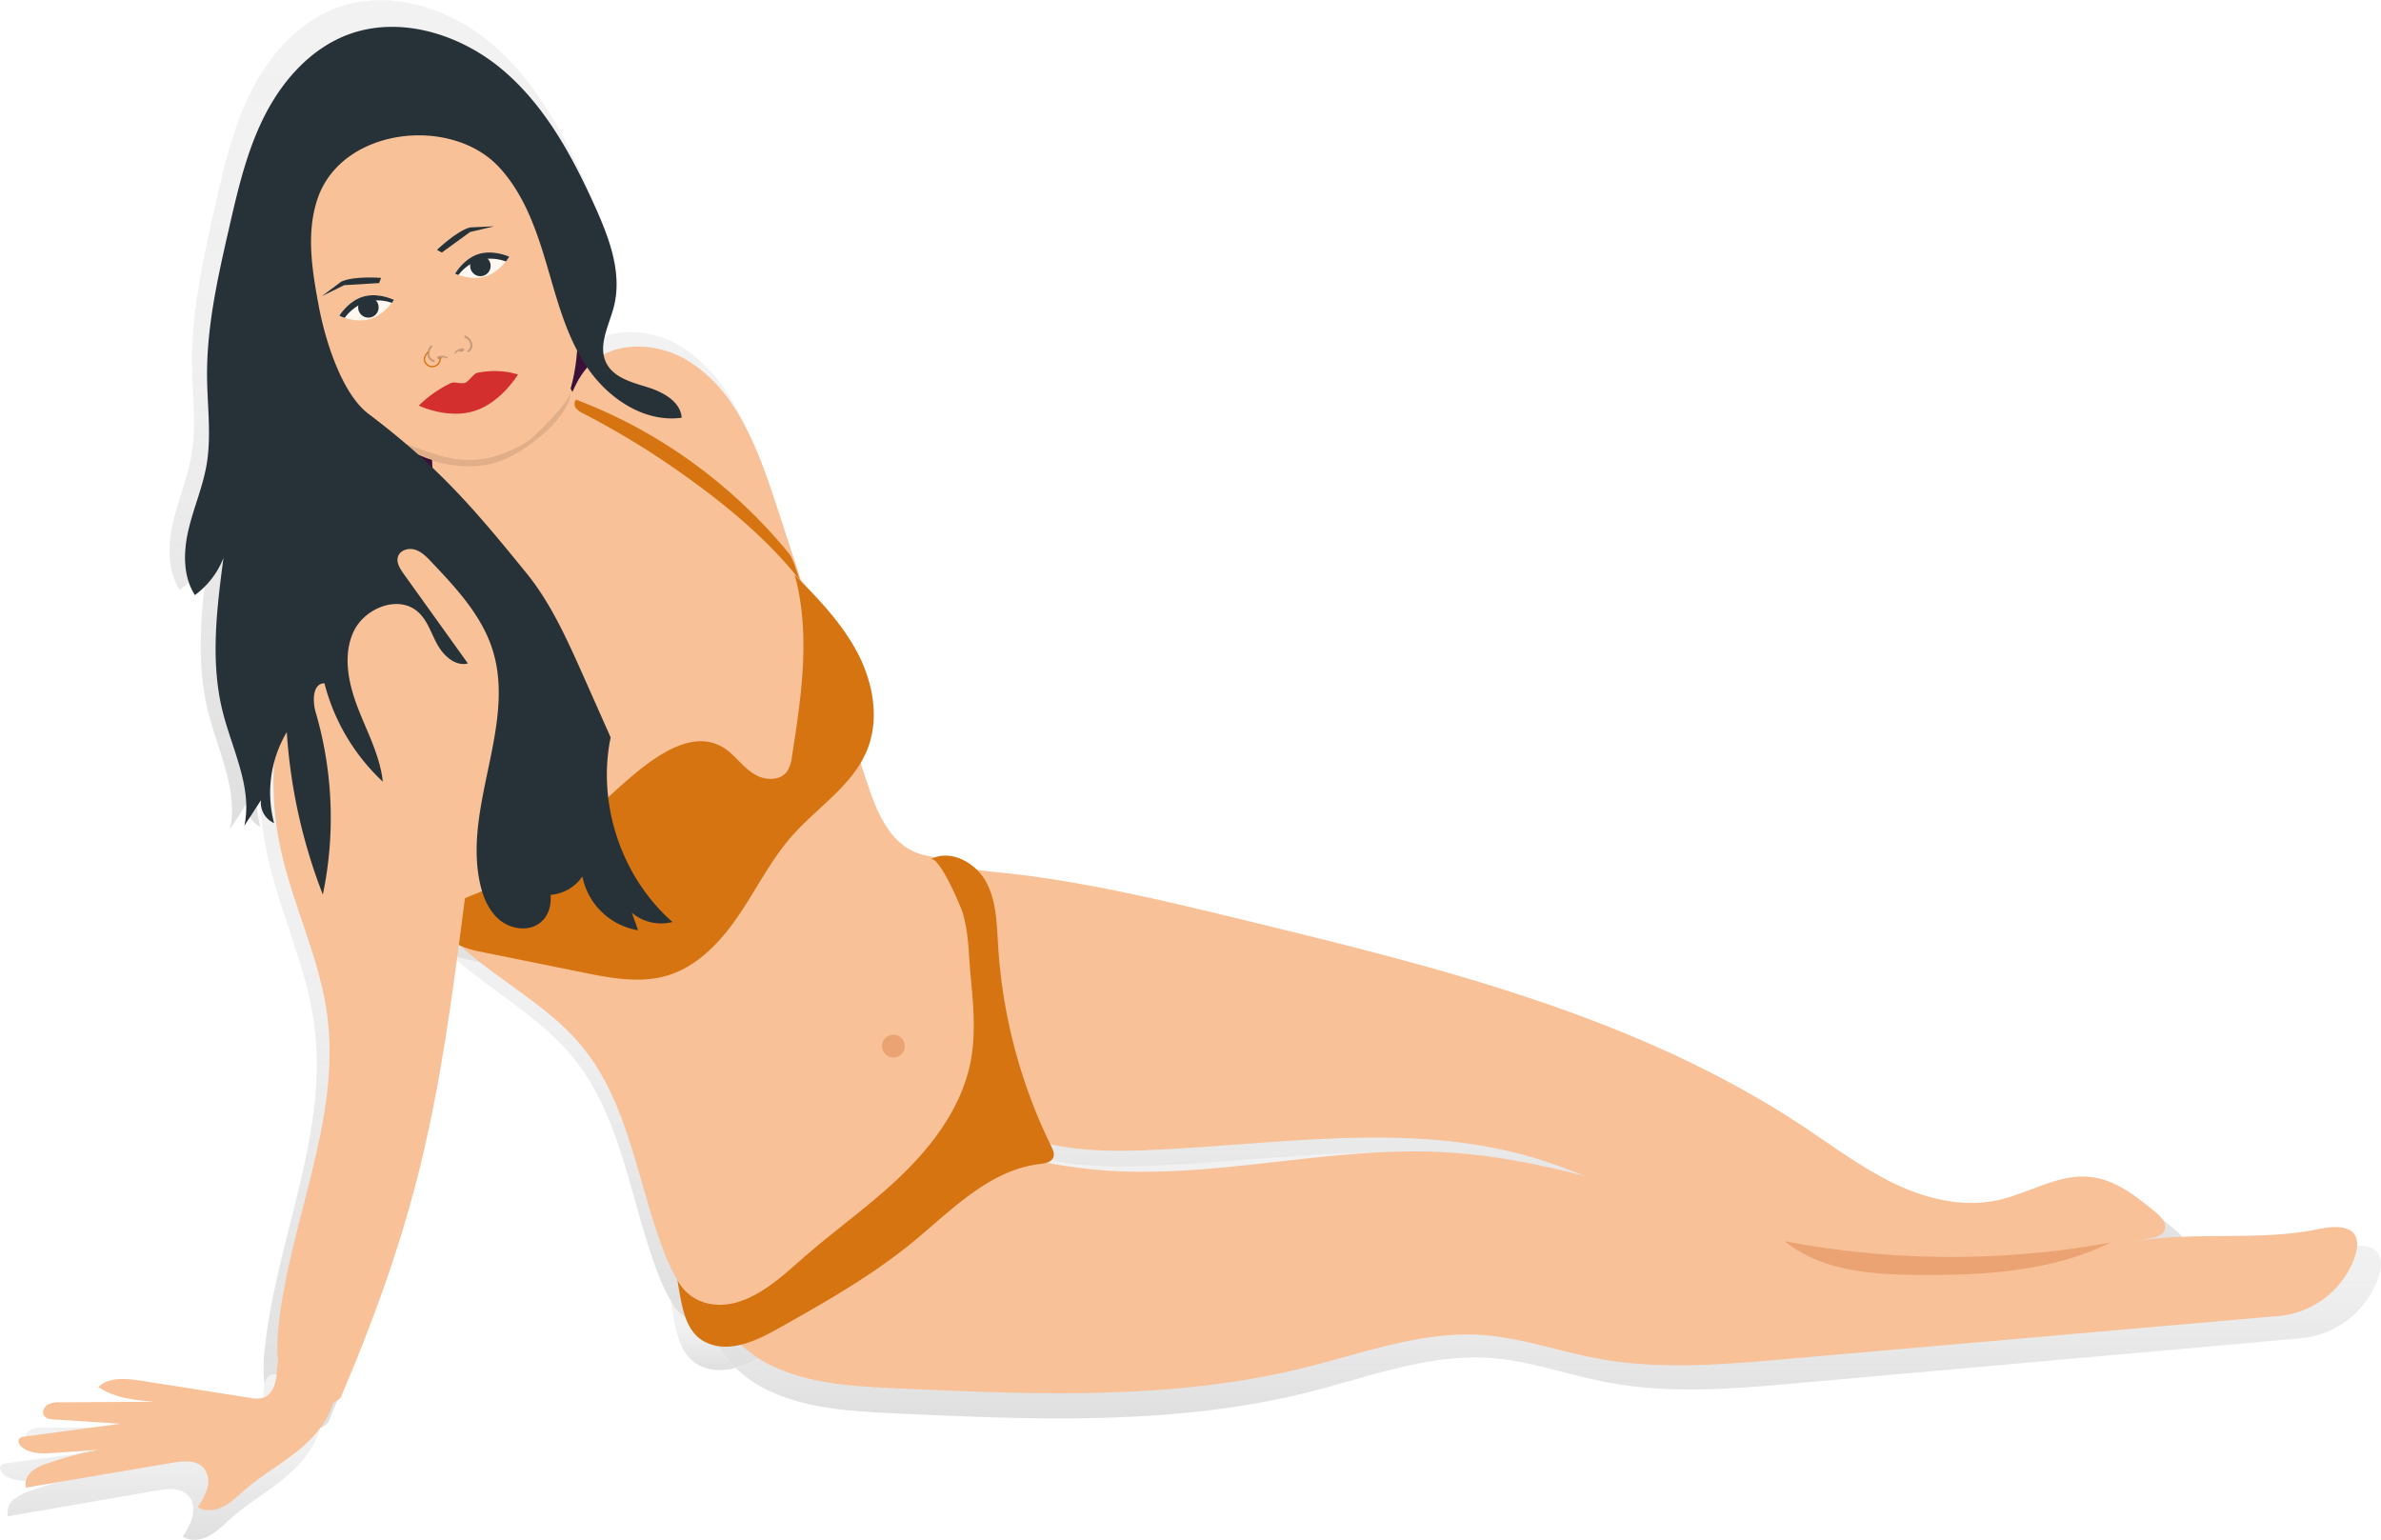 <svg id="4a0ab44b-10d3-42d3-adcb-448b8e3f87ad" data-name="Layer 1" xmlns="http://www.w3.org/2000/svg" xmlns:xlink="http://www.w3.org/1999/xlink" width="886" height="573" viewBox="0 0 886 573"><defs><linearGradient id="88483f65-254e-4963-8fea-0da17ec05964" x1="648.26" y1="607.3" x2="648.26" y2="592.53" gradientUnits="userSpaceOnUse"><stop offset="0" stop-color="gray" stop-opacity="0.25"/><stop offset="0.54" stop-color="gray" stop-opacity="0.12"/><stop offset="1" stop-color="gray" stop-opacity="0.1"/></linearGradient><linearGradient id="47999ae2-83e0-4f88-a174-fa8f3c5d7df5" x1="407.4" y1="649.38" x2="407.4" y2="648.35" xlink:href="#88483f65-254e-4963-8fea-0da17ec05964"/><linearGradient id="d458a495-f37a-415f-8260-0cf0a474adea" x1="311.56" y1="333.81" x2="311.56" y2="329.43" xlink:href="#88483f65-254e-4963-8fea-0da17ec05964"/><linearGradient id="47d5ce47-2512-495d-afda-7c68422362e3" x1="369.32" y1="304.52" x2="369.32" y2="288.59" xlink:href="#88483f65-254e-4963-8fea-0da17ec05964"/><linearGradient id="45ba7ad1-cb95-4f13-bafc-858d535ae972" x1="745.2" y1="637.47" x2="745.2" y2="489.19" xlink:href="#88483f65-254e-4963-8fea-0da17ec05964"/><linearGradient id="1b8b0ab9-2d6a-4862-abcd-ab9de9d0f4c8" x1="736.86" y1="691.28" x2="736.86" y2="597.86" xlink:href="#88483f65-254e-4963-8fea-0da17ec05964"/><linearGradient id="9da3a081-3436-4f2d-9ad8-209b37394ade" x1="952.22" y1="635.64" x2="952.22" y2="632.3" xlink:href="#88483f65-254e-4963-8fea-0da17ec05964"/><linearGradient id="0eaa76ac-2d59-4afe-9ad0-46c209c492f8" x1="837.92" y1="643.09" x2="837.92" y2="607.3" xlink:href="#88483f65-254e-4963-8fea-0da17ec05964"/><linearGradient id="19fc7764-d13a-4611-9896-d891718323d4" x1="351.68" y1="333.14" x2="351.68" y2="303.17" xlink:href="#88483f65-254e-4963-8fea-0da17ec05964"/><linearGradient id="2deb09a1-1915-4692-b492-f5482b390d2d" x1="319.67" y1="336.73" x2="319.67" y2="331.01" xlink:href="#88483f65-254e-4963-8fea-0da17ec05964"/><linearGradient id="c06bdeed-9d3a-45f7-a17d-8a66c25bfb91" x1="413.54" y1="377.73" x2="413.54" y2="287.02" xlink:href="#88483f65-254e-4963-8fea-0da17ec05964"/><linearGradient id="2e96f231-3742-4608-83da-cd6baeb28ca0" x1="419.21" y1="656.99" x2="419.21" y2="447.82" xlink:href="#88483f65-254e-4963-8fea-0da17ec05964"/><linearGradient id="0934c752-f8b6-4263-811f-0780371a33ab" x1="388.89" y1="461.11" x2="388.89" y2="314.19" xlink:href="#88483f65-254e-4963-8fea-0da17ec05964"/><linearGradient id="025d0b22-85c2-4723-a0f3-581cd605ab5e" x1="332.55" y1="500.11" x2="332.55" y2="399.04" xlink:href="#88483f65-254e-4963-8fea-0da17ec05964"/><linearGradient id="114742e3-ecf3-4dc0-bbfe-271f32a8228f" x1="370.19" y1="309.65" x2="370.19" y2="295.11" xlink:href="#88483f65-254e-4963-8fea-0da17ec05964"/><linearGradient id="15bc6a0d-cba3-4771-b39e-4d224a60636d" x1="348.15" y1="343.55" x2="348.15" y2="312.65" xlink:href="#88483f65-254e-4963-8fea-0da17ec05964"/><linearGradient id="0252d59f-f17a-4bc6-936c-e63bdc0b4c6c" x1="506.88" y1="575.02" x2="506.88" y2="488.58" xlink:href="#88483f65-254e-4963-8fea-0da17ec05964"/><linearGradient id="5a97a8e5-c2c0-452d-89a0-f6fb5f1887b4" x1="460.45" y1="657.1" x2="460.45" y2="591.87" xlink:href="#88483f65-254e-4963-8fea-0da17ec05964"/><linearGradient id="05ed7283-16d8-4807-91c9-07331c8b9e75" x1="345.18" y1="343.55" x2="345.18" y2="304.52" xlink:href="#88483f65-254e-4963-8fea-0da17ec05964"/><linearGradient id="403c3af6-0f13-4d2f-9793-ca1d4e51164e" x1="309.48" y1="235.21" x2="309.48" y2="205.4" xlink:href="#88483f65-254e-4963-8fea-0da17ec05964"/><linearGradient id="89b4bf89-a281-4ed0-9d12-306023f01c8b" x1="318.23" y1="328.1" x2="318.23" y2="235.21" xlink:href="#88483f65-254e-4963-8fea-0da17ec05964"/><linearGradient id="44a41a2f-e020-48c1-8ef2-62ffe96dc319" x1="323.68" y1="333.3" x2="323.68" y2="332.73" xlink:href="#88483f65-254e-4963-8fea-0da17ec05964"/><linearGradient id="0a812630-0e2b-439a-bbaa-8d30aa8b72cb" x1="347.96" y1="332.68" x2="347.96" y2="315.09" xlink:href="#88483f65-254e-4963-8fea-0da17ec05964"/><linearGradient id="d000747e-5b16-4ab7-8853-0e31e10fd478" x1="338.3" y1="330.82" x2="338.3" y2="299.34" xlink:href="#88483f65-254e-4963-8fea-0da17ec05964"/><linearGradient id="28c05bf2-c363-40c6-a5da-69d40ccd1f9f" x1="331.06" y1="333.42" x2="331.06" y2="332.61" xlink:href="#88483f65-254e-4963-8fea-0da17ec05964"/><linearGradient id="02ce51a3-9238-438b-9116-0713fffc6e2a" x1="342.32" y1="253.34" x2="342.32" y2="253.08" xlink:href="#88483f65-254e-4963-8fea-0da17ec05964"/><linearGradient id="1f3045a7-738b-49db-8dc6-ea0ada76aa33" x1="332.03" y1="260.5" x2="332.03" y2="253.03" xlink:href="#88483f65-254e-4963-8fea-0da17ec05964"/><linearGradient id="10635f64-d95f-4176-88e4-b396069299bd" x1="341.9" y1="254.11" x2="341.9" y2="253.46" xlink:href="#88483f65-254e-4963-8fea-0da17ec05964"/><linearGradient id="4db33492-d818-48f5-b5ce-a3b06c2d2810" x1="342.59" y1="253.01" x2="342.59" y2="252.58" xlink:href="#88483f65-254e-4963-8fea-0da17ec05964"/><linearGradient id="2d7c6f5b-dcea-4fcb-b132-78560f174bf0" x1="342.92" y1="252.29" x2="342.92" y2="252.27" xlink:href="#88483f65-254e-4963-8fea-0da17ec05964"/><linearGradient id="07d2f7e9-2baa-424c-bfdd-0f540aad4c7d" x1="342.88" y1="252.38" x2="342.88" y2="252.31" xlink:href="#88483f65-254e-4963-8fea-0da17ec05964"/><linearGradient id="35f5ef1a-4bbb-4f5d-bef4-8a457bb1f9e2" x1="342.78" y1="252.58" x2="342.78" y2="252.44" xlink:href="#88483f65-254e-4963-8fea-0da17ec05964"/><linearGradient id="d0fc0daa-14eb-4a79-815e-7968c013e76e" x1="342.84" y1="252.44" x2="342.84" y2="252.38" xlink:href="#88483f65-254e-4963-8fea-0da17ec05964"/><linearGradient id="c459b5e8-c4cd-4190-bb70-892f8f3a42a5" x1="340.2" y1="252.27" x2="340.2" y2="250.8" xlink:href="#88483f65-254e-4963-8fea-0da17ec05964"/><linearGradient id="c06ac255-b9ca-4952-98a1-b3287fe5e57a" x1="342.91" y1="252.31" x2="342.91" y2="252.29" xlink:href="#88483f65-254e-4963-8fea-0da17ec05964"/><linearGradient id="285b590c-c1c9-4e2d-b852-b695e3bb2d0d" x1="336.51" y1="250.8" x2="336.51" y2="250.67" xlink:href="#88483f65-254e-4963-8fea-0da17ec05964"/><linearGradient id="691b624c-ed42-4751-ab73-f009bf74c6bb" x1="342.43" y1="253.08" x2="342.43" y2="253.01" xlink:href="#88483f65-254e-4963-8fea-0da17ec05964"/><linearGradient id="0c39b983-5e9c-4387-990c-29b11dce34ec" x1="341.65" y1="254.12" x2="341.65" y2="254.11" xlink:href="#88483f65-254e-4963-8fea-0da17ec05964"/><linearGradient id="ba5a22be-ae9e-4ac5-80bd-6247fc850de2" x1="324.21" y1="258.9" x2="324.21" y2="254.5" xlink:href="#88483f65-254e-4963-8fea-0da17ec05964"/><linearGradient id="096da6cd-629f-433d-be6c-0c6ef54adebd" x1="342.19" y1="253.46" x2="342.19" y2="253.34" xlink:href="#88483f65-254e-4963-8fea-0da17ec05964"/><linearGradient id="7d045184-6a47-4b02-a3ca-b1c523bf21c2" x1="328.04" y1="253.86" x2="328.04" y2="252.14" xlink:href="#88483f65-254e-4963-8fea-0da17ec05964"/><linearGradient id="2637b4d7-a117-485b-93a1-22c136e961a0" x1="342.74" y1="252.58" x2="342.74" y2="252.58" xlink:href="#88483f65-254e-4963-8fea-0da17ec05964"/><linearGradient id="5ff435c2-3d1d-4a16-8aef-582cbc33989e" x1="332.67" y1="259.4" x2="332.67" y2="250.67" xlink:href="#88483f65-254e-4963-8fea-0da17ec05964"/><linearGradient id="ea1d641f-3629-4292-b8aa-579552934aa7" x1="331.99" y1="259.8" x2="331.99" y2="253.05" xlink:href="#88483f65-254e-4963-8fea-0da17ec05964"/><linearGradient id="2926452f-6c5d-49b8-ba19-1371ecafb5a8" x1="331.46" y1="255.19" x2="331.46" y2="251.87" xlink:href="#88483f65-254e-4963-8fea-0da17ec05964"/><linearGradient id="9e615227-c485-48f8-9435-160674493fce" x1="280.19" y1="275.89" x2="280.19" y2="275.63" xlink:href="#88483f65-254e-4963-8fea-0da17ec05964"/><linearGradient id="5481ca48-9a7a-4e66-aaf1-6d07408ea20c" x1="289.9" y1="276.88" x2="289.9" y2="268.98" xlink:href="#88483f65-254e-4963-8fea-0da17ec05964"/><linearGradient id="4c86b0c6-53c8-47e2-a464-91c4852b1406" x1="279.55" y1="275.58" x2="279.55" y2="275.47" xlink:href="#88483f65-254e-4963-8fea-0da17ec05964"/><linearGradient id="8e90af8f-23cf-4614-b3eb-3fd76c3aab8e" x1="278.61" y1="275.14" x2="278.61" y2="275.11" xlink:href="#88483f65-254e-4963-8fea-0da17ec05964"/><linearGradient id="7600d0f4-92a6-4f73-8413-becb3053f0b7" x1="279.02" y1="275.44" x2="279.02" y2="275.17" xlink:href="#88483f65-254e-4963-8fea-0da17ec05964"/><linearGradient id="2cbd7469-3619-4c41-89b1-7c6c9f6e8736" x1="278.55" y1="275.1" x2="278.55" y2="275.09" xlink:href="#88483f65-254e-4963-8fea-0da17ec05964"/><linearGradient id="4041f455-a6bc-4ba8-bf19-05d72bedbfbd" x1="286.16" y1="269.01" x2="286.16" y2="267.71" xlink:href="#88483f65-254e-4963-8fea-0da17ec05964"/><linearGradient id="a543029c-6f16-49eb-9856-29bd7663ad20" x1="278.68" y1="275.17" x2="278.68" y2="275.14" xlink:href="#88483f65-254e-4963-8fea-0da17ec05964"/><linearGradient id="1340b6b4-3ec3-48f9-aca7-10960fd20835" x1="279.76" y1="275.63" x2="279.76" y2="275.58" xlink:href="#88483f65-254e-4963-8fea-0da17ec05964"/><linearGradient id="b6fa0529-af4f-4cbd-ac39-736cca667955" x1="281.17" y1="275.09" x2="281.17" y2="269.57" xlink:href="#88483f65-254e-4963-8fea-0da17ec05964"/><linearGradient id="2a032199-f404-49ef-abeb-496ce552cf86" x1="279.37" y1="275.47" x2="279.37" y2="275.44" xlink:href="#88483f65-254e-4963-8fea-0da17ec05964"/><linearGradient id="ac085fcf-57db-4a6d-a6f5-3aa4a41238bd" x1="278.57" y1="275.11" x2="278.57" y2="275.1" xlink:href="#88483f65-254e-4963-8fea-0da17ec05964"/><linearGradient id="24feec08-d2ba-4c2a-b19a-c21c338ec2eb" x1="280.58" y1="275.91" x2="280.58" y2="275.89" xlink:href="#88483f65-254e-4963-8fea-0da17ec05964"/><linearGradient id="3824bb28-7c40-41c7-b434-a8bf98b7ccb5" x1="288.87" y1="275.91" x2="288.87" y2="267.19" xlink:href="#88483f65-254e-4963-8fea-0da17ec05964"/><linearGradient id="c5c62d5f-ae53-4dab-b1c6-67e28cbe7661" x1="289.56" y1="275.83" x2="289.56" y2="269.16" xlink:href="#88483f65-254e-4963-8fea-0da17ec05964"/><linearGradient id="7a15dbd9-3666-41ad-aecf-5e82588ee72a" x1="289.07" y1="271.11" x2="289.07" y2="267.9" xlink:href="#88483f65-254e-4963-8fea-0da17ec05964"/><linearGradient id="9a4d16c8-1a21-49be-b238-69f29a78e670" x1="326.4" y1="250.67" x2="326.4" y2="240.5" xlink:href="#88483f65-254e-4963-8fea-0da17ec05964"/><linearGradient id="48287fe7-cd9f-4e26-9c6a-12fbd8985412" x1="283.15" y1="267.5" x2="283.15" y2="260.3" xlink:href="#88483f65-254e-4963-8fea-0da17ec05964"/><linearGradient id="bfcae151-6e44-4162-abb7-53d60d78162c" x1="327.44" y1="312.94" x2="327.44" y2="296.5" xlink:href="#88483f65-254e-4963-8fea-0da17ec05964"/><linearGradient id="0c9b750a-f6b0-4e2a-9015-1196f3c5fc44" x1="193.74" y1="713.12" x2="193.74" y2="712.23" xlink:href="#88483f65-254e-4963-8fea-0da17ec05964"/><linearGradient id="e9457fd8-697d-4f08-84be-208188b79a7a" x1="216.56" y1="736.5" x2="216.56" y2="678.76" xlink:href="#88483f65-254e-4963-8fea-0da17ec05964"/><linearGradient id="07b54bc1-8e1a-426f-80c4-2a66a94dc631" x1="467.3" y1="447.82" x2="467.3" y2="377.73" xlink:href="#88483f65-254e-4963-8fea-0da17ec05964"/><linearGradient id="5c80ab9f-e65a-4c4e-af31-20249be1f719" x1="324.04" y1="518.32" x2="324.04" y2="517.98" xlink:href="#88483f65-254e-4963-8fea-0da17ec05964"/><linearGradient id="8fe72eeb-74c8-4efc-9617-8afe414eeec2" x1="453.31" y1="378.08" x2="453.31" y2="377.05" xlink:href="#88483f65-254e-4963-8fea-0da17ec05964"/><linearGradient id="69d698df-9c1d-48c2-9ac7-3d681bc5766e" x1="399.95" y1="531.54" x2="399.95" y2="375.09" xlink:href="#88483f65-254e-4963-8fea-0da17ec05964"/><linearGradient id="c596adf9-923b-4e1c-bd84-ca4513129931" x1="413.22" y1="377.05" x2="413.22" y2="309.65" xlink:href="#88483f65-254e-4963-8fea-0da17ec05964"/><linearGradient id="f5a175d6-1d92-4a6e-8610-48bfca3c06ed" x1="370.94" y1="314.19" x2="370.94" y2="307.56" xlink:href="#88483f65-254e-4963-8fea-0da17ec05964"/><linearGradient id="7b709ac3-9afe-4a24-9e2e-6097dc27e1db" x1="369.15" y1="312.65" x2="369.15" y2="307.5" xlink:href="#88483f65-254e-4963-8fea-0da17ec05964"/><linearGradient id="b70c266f-2ab9-4b54-bd27-ea36795a7633" x1="456.92" y1="388.01" x2="456.92" y2="378.08" xlink:href="#88483f65-254e-4963-8fea-0da17ec05964"/><linearGradient id="2bfb2e5b-6e27-48bb-901c-c32683961eed" x1="453.81" y1="381.15" x2="453.81" y2="377.1" xlink:href="#88483f65-254e-4963-8fea-0da17ec05964"/><linearGradient id="fa650808-323d-4e1c-9369-ea57c89f253a" x1="452.89" y1="377.1" x2="452.89" y2="376.94" xlink:href="#88483f65-254e-4963-8fea-0da17ec05964"/><linearGradient id="2c574256-9a36-436e-b88b-9656423eb85e" x1="512.18" y1="489.19" x2="512.18" y2="483.68" xlink:href="#88483f65-254e-4963-8fea-0da17ec05964"/><linearGradient id="6d8176a5-9ace-40dc-863c-09c7b53ae546" x1="532.74" y1="602.24" x2="532.74" y2="583.87" xlink:href="#88483f65-254e-4963-8fea-0da17ec05964"/><linearGradient id="95ca1101-c7c6-4ac3-ba57-37526021e97e" x1="418.66" y1="673.29" x2="418.66" y2="647.54" xlink:href="#88483f65-254e-4963-8fea-0da17ec05964"/><linearGradient id="c30f57cb-5bc7-4c80-a18d-6987ce4d6bbf" x1="531.47" y1="595.1" x2="531.47" y2="488.58" xlink:href="#88483f65-254e-4963-8fea-0da17ec05964"/><linearGradient id="8b948591-74e2-43ca-8566-9948cec37c00" x1="484.79" y1="672.49" x2="484.79" y2="596.13" xlink:href="#88483f65-254e-4963-8fea-0da17ec05964"/><linearGradient id="3f15449d-8864-462d-a805-8d292ccd4194" x1="513.21" y1="596.13" x2="513.21" y2="575.02" xlink:href="#88483f65-254e-4963-8fea-0da17ec05964"/><linearGradient id="f74b9cae-e6bb-4fc6-af16-e8ea84dd2cfd" x1="415.45" y1="662.73" x2="415.45" y2="649.38" xlink:href="#88483f65-254e-4963-8fea-0da17ec05964"/><linearGradient id="b2b2bb51-d993-409f-8bef-9b29d2fee04b" x1="508.78" y1="488.58" x2="508.78" y2="484.32" xlink:href="#88483f65-254e-4963-8fea-0da17ec05964"/><linearGradient id="f14e593e-5031-46e2-968f-f39ce9a5a8d0" x1="406.84" y1="648.35" x2="406.84" y2="647.53" xlink:href="#88483f65-254e-4963-8fea-0da17ec05964"/><linearGradient id="f2da57ee-950e-47d7-8d12-fc74104fd1b3" x1="516.34" y1="583.87" x2="516.34" y2="488.31" xlink:href="#88483f65-254e-4963-8fea-0da17ec05964"/><linearGradient id="9fb0eb40-227a-4932-8b6d-58e68a95b74a" x1="468.41" y1="663.56" x2="468.41" y2="593.83" xlink:href="#88483f65-254e-4963-8fea-0da17ec05964"/><linearGradient id="d1f867a4-fbb0-4aff-8755-980082673e43" x1="288.73" y1="694.99" x2="288.73" y2="386.43" xlink:href="#88483f65-254e-4963-8fea-0da17ec05964"/><linearGradient id="74f27054-b273-480c-98eb-07a64399155a" x1="302.62" y1="376.18" x2="302.62" y2="365.27" xlink:href="#88483f65-254e-4963-8fea-0da17ec05964"/><linearGradient id="335604ca-be3e-4241-bd48-61e737064c1c" x1="317.64" y1="511.48" x2="317.64" y2="365.2" xlink:href="#88483f65-254e-4963-8fea-0da17ec05964"/><linearGradient id="9d6cdc22-8b05-4c08-ab76-a8e22454d338" x1="266.09" y1="695.9" x2="266.09" y2="675.04" xlink:href="#88483f65-254e-4963-8fea-0da17ec05964"/><linearGradient id="d29234b9-6450-4ea1-a05e-70419cf60b86" x1="320.74" y1="518.13" x2="320.74" y2="511.48" xlink:href="#88483f65-254e-4963-8fea-0da17ec05964"/><linearGradient id="44020a61-1d7c-4f07-b74b-0d22834254cc" x1="321.77" y1="517.98" x2="321.77" y2="500.11" xlink:href="#88483f65-254e-4963-8fea-0da17ec05964"/><linearGradient id="355d66e0-258a-4d05-b53d-629ec54f3c2e" x1="331.46" y1="398.11" x2="331.46" y2="389.3" xlink:href="#88483f65-254e-4963-8fea-0da17ec05964"/><linearGradient id="34df4ed3-9862-4916-8ee7-21ce6b94d84f" x1="311.16" y1="331.01" x2="311.16" y2="328.88" xlink:href="#88483f65-254e-4963-8fea-0da17ec05964"/><linearGradient id="d3167719-9c5e-4e50-a710-bce125785874" x1="363.72" y1="315.09" x2="363.72" y2="304.93" xlink:href="#88483f65-254e-4963-8fea-0da17ec05964"/><linearGradient id="36590948-66fb-4944-98e1-0a0e73a09112" x1="317.43" y1="332.73" x2="317.43" y2="330.82" xlink:href="#88483f65-254e-4963-8fea-0da17ec05964"/><linearGradient id="be4bc34a-3b6a-4ff8-86a7-06f1e1ca36ab" x1="308.73" y1="330.82" x2="308.73" y2="324.55" xlink:href="#88483f65-254e-4963-8fea-0da17ec05964"/><linearGradient id="0ebd94b7-3389-4e34-8a84-38562a7a83c3" x1="339.08" y1="333.19" x2="339.08" y2="307.75" xlink:href="#88483f65-254e-4963-8fea-0da17ec05964"/><linearGradient id="a2277d79-69c5-4c7d-8904-83afbfd29175" x1="330.41" y1="333.22" x2="330.41" y2="332.6" xlink:href="#88483f65-254e-4963-8fea-0da17ec05964"/><linearGradient id="adac1aec-c688-4bff-9744-a803a5ec34c6" x1="301.84" y1="472.08" x2="301.84" y2="163.5" xlink:href="#88483f65-254e-4963-8fea-0da17ec05964"/><linearGradient id="8bdcd31e-f27b-4bd1-94a3-73e2e0b82e46" x1="281.85" y1="343.55" x2="281.85" y2="235.21" xlink:href="#88483f65-254e-4963-8fea-0da17ec05964"/><linearGradient id="59b34422-4a8d-40c1-8ba1-5b35bc82e2a9" x1="366.37" y1="295.11" x2="366.37" y2="235.21" xlink:href="#88483f65-254e-4963-8fea-0da17ec05964"/><linearGradient id="38cceb0a-5eb8-4d61-85b5-5ed50ccedbe9" x1="315.36" y1="338.08" x2="315.36" y2="333.81" xlink:href="#88483f65-254e-4963-8fea-0da17ec05964"/><linearGradient id="a40734ab-0724-4b63-a5ed-940d8a2bf86e" x1="343.31" y1="497.34" x2="343.31" y2="343.55" xlink:href="#88483f65-254e-4963-8fea-0da17ec05964"/><linearGradient id="5dd27f60-4d56-492e-b82f-65c0c1adc7c5" x1="390.85" y1="314.75" x2="390.85" y2="290.12" xlink:href="#88483f65-254e-4963-8fea-0da17ec05964"/><linearGradient id="bbb4dc47-04e7-4005-917a-4b78076d7ea8" x1="316.83" y1="343.55" x2="316.83" y2="338.08" xlink:href="#88483f65-254e-4963-8fea-0da17ec05964"/><linearGradient id="40ddc0e9-a08c-4944-8335-d7b5640b3e81" x1="372.98" y1="296.65" x2="372.98" y2="293.97" xlink:href="#88483f65-254e-4963-8fea-0da17ec05964"/><linearGradient id="eda0a6d3-1d1a-4594-b2e8-2b091363704a" x1="318.89" y1="342.88" x2="318.89" y2="336.73" xlink:href="#88483f65-254e-4963-8fea-0da17ec05964"/><linearGradient id="3ad6d0c8-674b-4fa8-936c-56470c0da32c" x1="312.1" y1="235.21" x2="312.1" y2="198.51" xlink:href="#88483f65-254e-4963-8fea-0da17ec05964"/><linearGradient id="5914c897-160e-46a2-bce4-ab4e52c5714a" x1="283" y1="324.55" x2="283" y2="235.21" xlink:href="#88483f65-254e-4963-8fea-0da17ec05964"/><linearGradient id="d8e2d275-f4e8-4bf5-b042-7a55df0245dd" x1="359.47" y1="288.59" x2="359.47" y2="235.21" xlink:href="#88483f65-254e-4963-8fea-0da17ec05964"/><linearGradient id="2461db00-af98-4bf1-8426-859835acc8ab" x1="356.2" y1="498.88" x2="356.2" y2="485.37" xlink:href="#88483f65-254e-4963-8fea-0da17ec05964"/><linearGradient id="7d82a0ba-95b8-41ae-a105-2ef4b884b6dc" x1="368.65" y1="512.45" x2="368.65" y2="461.11" xlink:href="#88483f65-254e-4963-8fea-0da17ec05964"/><linearGradient id="c1ce9bc1-2dd2-4976-8c75-ad967ecddb01" x1="279.57" y1="498.67" x2="279.57" y2="358.03" xlink:href="#88483f65-254e-4963-8fea-0da17ec05964"/><linearGradient id="a16e204c-1c60-4d07-90b4-78dbbc56860b" x1="315.34" y1="409.61" x2="315.34" y2="376.18" xlink:href="#88483f65-254e-4963-8fea-0da17ec05964"/><linearGradient id="28a42d16-bda0-4d56-aaa9-4f34f5c0c026" x1="319.66" y1="399.04" x2="319.66" y2="358.57" xlink:href="#88483f65-254e-4963-8fea-0da17ec05964"/><linearGradient id="0ca0e901-cd3b-42f5-b22f-f95df4b929c6" x1="301.5" y1="329.43" x2="301.5" y2="320.58" xlink:href="#88483f65-254e-4963-8fea-0da17ec05964"/><linearGradient id="2f89b6fd-cf1e-45b5-aed0-eed296f3c3e8" x1="302.2" y1="328.88" x2="302.2" y2="321.39" xlink:href="#88483f65-254e-4963-8fea-0da17ec05964"/><linearGradient id="796b91b4-d153-47da-85ac-debb18badf6b" x1="937.63" y1="636.61" x2="937.63" y2="633.1" xlink:href="#88483f65-254e-4963-8fea-0da17ec05964"/><linearGradient id="11f33f2b-84cc-4fdc-a746-0c01bb5efc91" x1="896.41" y1="645.6" x2="896.41" y2="635.64" xlink:href="#88483f65-254e-4963-8fea-0da17ec05964"/><linearGradient id="f3553431-ddfe-44df-a159-5f2559a6902a" x1="886.4" y1="644.25" x2="886.4" y2="632.54" xlink:href="#88483f65-254e-4963-8fea-0da17ec05964"/><linearGradient id="3f065289-da8e-4afa-9dc8-a9d0671321db" x1="313.27" y1="290.01" x2="313.27" y2="286.7" xlink:href="#88483f65-254e-4963-8fea-0da17ec05964"/><linearGradient id="23240378-a053-4099-ad30-c6a433ee316e" x1="313.27" y1="290.12" x2="313.27" y2="285.91" xlink:href="#88483f65-254e-4963-8fea-0da17ec05964"/><linearGradient id="29e2a719-45a0-4ae2-871e-e4931377549e" x1="317.89" y1="291.8" x2="317.89" y2="290.52" xlink:href="#88483f65-254e-4963-8fea-0da17ec05964"/><linearGradient id="2e0b297e-7ea0-4b58-a0be-d33c98713469" x1="327.28" y1="288.91" x2="327.28" y2="283.03" xlink:href="#88483f65-254e-4963-8fea-0da17ec05964"/><linearGradient id="28794228-6382-425a-93d2-3b345c42c1db" x1="323.9" y1="289.97" x2="323.9" y2="287.67" xlink:href="#88483f65-254e-4963-8fea-0da17ec05964"/><linearGradient id="c093eaa8-123f-453b-ad81-170f8c7b5f43" x1="313.74" y1="294.76" x2="313.74" y2="289.1" xlink:href="#88483f65-254e-4963-8fea-0da17ec05964"/><linearGradient id="44aecb1d-2557-450c-a0b5-bc0b4276ed15" x1="313.74" y1="294.76" x2="313.74" y2="289.09" xlink:href="#88483f65-254e-4963-8fea-0da17ec05964"/><linearGradient id="c762be6c-46ac-4b2d-9980-0f9ab2d0a31b" x1="313.46" y1="292.62" x2="313.46" y2="289.13" xlink:href="#88483f65-254e-4963-8fea-0da17ec05964"/><linearGradient id="50eab166-bc29-46f8-9a07-76fae0fa6b2b" x1="313.46" y1="294.83" x2="313.46" y2="286.07" xlink:href="#88483f65-254e-4963-8fea-0da17ec05964"/><linearGradient id="da208cda-e384-4ad9-b73e-80f3e1b9927e" x1="316.18" y1="291.85" x2="316.18" y2="290.81" xlink:href="#88483f65-254e-4963-8fea-0da17ec05964"/><linearGradient id="ffcd34af-fa9f-4b06-a049-8442eeada578" x1="316.18" y1="296.38" x2="316.18" y2="290.81" xlink:href="#88483f65-254e-4963-8fea-0da17ec05964"/></defs><title>depi</title><path d="M584.25,597.4c-12.09.49-24.7.35-36.45-2.3l.41.88c.62,1.29,1.27,2.75.8,4.1a3.65,3.65,0,0,1-2.63,2.16c5.92,1.08,11.85,2,17.82,2.6,44.05,4.39,88.21-9,132.41-6.7,18.16,1,35.91,4.56,53.51,9.16a196.81,196.81,0,0,0-20.42-7.36C682.86,586.17,633,595.44,584.25,597.4Z" transform="translate(-157 -163.5)" fill="url(#88483f65-254e-4963-8fea-0da17ec05964)"/><path d="M407.71,649.38l-.64-1C407.28,648.7,407.49,649,407.71,649.38Z" transform="translate(-157 -163.5)" fill="url(#47999ae2-83e0-4f88-a174-fa8f3c5d7df5)"/><path d="M309.24,329.43c1.59,1.46,3.12,2.91,4.63,4.37-.09-.92-.13-1.86-.18-2.8C312.2,330.54,310.72,330,309.24,329.43Z" transform="translate(-157 -163.5)" fill="url(#d458a495-f37a-415f-8260-0cf0a474adea)"/><path d="M366.49,303.74l.39.78a36,36,0,0,1,5.42-9.24l.15-.17a68.09,68.09,0,0,1-3.82-6.52,74,74,0,0,1-2.44,14.58Z" transform="translate(-157 -163.5)" fill="url(#47d5ce47-2512-495d-afda-7c68422362e3)"/><path d="M528.08,518.6a207.66,207.66,0,0,0,19.72,76.5c11.75,2.65,24.36,2.79,36.45,2.3,48.71-2,98.61-11.24,145.46,2.53a196.81,196.81,0,0,1,20.42,7.36c27.19,7.11,54,16.63,81.49,22.62a330.26,330.26,0,0,0,94.09,6.69c6.56-.73,13.1-1.64,19.6-2.76l4.23-.75c-.9.45-1.82.86-2.73,1.29,3.73-.51,7.46-1.07,11.17-1.71.82-.14,1.64-.25,2.46-.37l4.45-.93c2-.42,4.3-1.06,5.12-3,1.12-2.6-1.27-5.29-3.42-7.09-7.32-6.13-15.21-12.51-24.63-13.58-12.1-1.37-23.24,6.34-35.14,9-13.2,2.94-27.1-.52-39.28-6.48s-23-14.33-34.3-22c-62.94-42.58-138-61.48-211.43-79.65C590,500.77,558,492.85,525.37,489.82c-1.69-.16-3.47-.4-5.28-.64a19.68,19.68,0,0,1,3.34,4.45C527.47,501.12,527.56,510.07,528.08,518.6Z" transform="translate(-157 -163.5)" fill="url(#45ba7ad1-cb95-4f13-bafc-858d535ae972)"/><path d="M1028.27,627.9c-21.36,4.55-45.36,1.06-67.82,4.41q-8.2,1.7-16.46,3.34a103,103,0,0,1-11.5,4.11c-17.88,5.2-36.7,6-55.29,5.82-9.49-.08-19.13-.43-28.35-2.49a164.23,164.23,0,0,1-27.39-5.3c-24.84-7.11-47.48-20.52-71.33-30.49-17.6-4.6-35.35-8.19-53.51-9.16-44.2-2.34-88.36,11.09-132.41,6.7-6-.59-11.9-1.52-17.82-2.6a15.47,15.47,0,0,1-2.67.52c-19.13,2.34-33.49,18.05-48.41,30.48C480,646,462.58,656,445.3,666c-4.53,2.61-9.54,5.23-14.57,6.51a45.18,45.18,0,0,0,11.94,8.3c14.63,7,31.28,7.89,47.43,8.64,51.62,2.37,104.08,4.66,154.23-8,22.16-5.6,44.25-14.16,67-12.62,14.94,1,29.24,6.34,44,9.11,23.42,4.41,47.48,2.31,71.2.2l186.39-16.62a33.88,33.88,0,0,0,28.56-21.13C1044.85,631.81,1043.49,624.65,1028.27,627.9Z" transform="translate(-157 -163.5)" fill="url(#1b8b0ab9-2d6a-4862-abcd-ab9de9d0f4c8)"/><path d="M946.81,634.39q-1.41.65-2.83,1.26,8.26-1.62,16.46-3.34c-.82.12-1.64.23-2.46.37C954.28,633.32,950.55,633.87,946.81,634.39Z" transform="translate(-157 -163.5)" fill="url(#9da3a081-3436-4f2d-9ad8-209b37394ade)"/><path d="M826,632.54a330.52,330.52,0,0,0,99.72,4.07,330.26,330.26,0,0,1-94.09-6.69c-27.47-6-54.31-15.51-81.49-22.62,23.85,10,46.5,23.38,71.33,30.49a164.23,164.23,0,0,0,27.39,5.3,65.18,65.18,0,0,1-10.48-3.23A49.29,49.29,0,0,1,826,632.54Z" transform="translate(-157 -163.5)" fill="url(#0eaa76ac-2d59-4afe-9ad0-46c209c492f8)"/><path d="M366.2,303.17q-.66,2.36-1.49,4.58a10.22,10.22,0,0,0,1.47-2.82c-.29,3.21-2.16,6.73-4.92,10.15a35.65,35.65,0,0,1-24.18,17.49l-.6.11c1.14.06,2.31.14,3.52.27,20.83,2.14,20.88-14.2,26.88-28.43l-.39-.78Z" transform="translate(-157 -163.5)" fill="url(#19fc7764-d13a-4611-9896-d891718323d4)"/><path d="M316.84,336.73a24.72,24.72,0,0,1,8.8-3.43c-1.48-.11-3-.32-4.46-.58a50.61,50.61,0,0,1-7.49-1.72c0,.94.09,1.88.18,2.8Q315.38,335.27,316.84,336.73Z" transform="translate(-157 -163.5)" fill="url(#2deb09a1-1915-4692-b492-f5482b390d2d)"/><path d="M395.23,302.69c5.9,1.85,12.54,5.52,13,11.81-13.49,1.87-26.63-6.59-34.69-17.84v13a188.8,188.8,0,0,1,19.64,9.72,195.9,195.9,0,0,1,55.68,47.53c1.72,2.14,2.84,6.48,4.1,10.15l.65.68L444,348c-6.91-21.58-15.33-45.09-34.73-56.22-9.27-5.32-21.61-6.53-30.66-1.62a11.47,11.47,0,0,0,1.05,3.31C382.52,299,389.33,300.84,395.23,302.69Z" transform="translate(-157 -163.5)" fill="url(#c06bdeed-9d3a-45f7-a17d-8a66c25bfb91)"/><path d="M407.08,648.35l.64,1a17.31,17.31,0,0,0,12.8,7.61c-6.83-17.86-1.71-39.72,16.06-52.84,12.18-9,27.69-12.2,42.73-12.27a154.32,154.32,0,0,1,24,2A82.77,82.77,0,0,0,514.19,575c-7.44-9.21-12.32-20.7-15-32.42-2.89-12.8-6.32-31.63-3-44.61,1.59-6.21,5.48-8.67,10.28-9.41-1.59-2.46-3.09-4-4.1-3.44a11.14,11.14,0,0,1,1.86-.82,39.78,39.78,0,0,1-6.91-1.73c-10.73-4.14-15.5-16.6-19.07-27.72l-2.25-7c-6.35,10.87-17.57,18.48-25.94,28.14-8,9.26-13.45,20.49-20.25,30.71S414.2,526.55,402.58,530c-10.27,3.07-21.26.91-31.74-1.25l-39.5-8.16a32.47,32.47,0,0,1-7.1-2.28c14.59,13.57,33.42,23.2,46.12,38.85,18.27,22.51,21.17,53.69,31.7,80.86a67.16,67.16,0,0,0,4.54,9.5h0C406.74,647.82,406.92,648.08,407.08,648.35Zm81.38-95.55a4.41,4.41,0,1,1-4.32,4.41A4.37,4.37,0,0,1,488.46,552.8Z" transform="translate(-157 -163.5)" fill="url(#2e96f231-3742-4608-83da-cd6baeb28ca0)"/><path d="M413.13,339.57a316.22,316.22,0,0,0-39.62-25.38v29.36H323.41c8.64,9.29,16.61,19.13,26,30.9S364.77,400,370.74,413.7L381.31,438a74.29,74.29,0,0,0-.93,23.14c12.37-11.42,32.09-30.74,46.74-16.88,3.09,2.92,5.8,6.38,9.52,8.38s9,2,11.51-1.44c1.24-1.69,1.6-3.87,1.92-6,3.56-23.28,7.09-47.39,1-70.12l1.77,1.85C441.61,362.59,427.7,350.45,413.13,339.57Z" transform="translate(-157 -163.5)" fill="url(#0934c752-f8b6-4263-811f-0780371a33ab)"/><path d="M336.59,404.06a49.79,49.79,0,0,0-1.87-5c1,9.56.41,19.49-.43,29.12-2.1,24-5.12,48-8.14,72,1.25-.58,2.52-1.1,3.73-1.58.93-.37,1.84-.77,2.76-1.18-.35-1.17-.65-2.35-.89-3.53C325.7,464.18,345.56,432.91,336.59,404.06Z" transform="translate(-157 -163.5)" fill="url(#025d0b22-85c2-4723-a0f3-581cd605ab5e)"/><path d="M372.45,295.11l-.15.17a36,36,0,0,0-5.42,9.24c.5,1,1,2,1.5,3q2.58,1,5.13,2.09v-13q-.41-.58-.81-1.16Z" transform="translate(-157 -163.5)" fill="url(#114742e3-ecf3-4dc0-bbfe-271f32a8228f)"/><path d="M370.64,312.65a36.56,36.56,0,0,1,2.84,11.79c.36,7.35-3.1,15.42-9.86,18-3,1.14-6.24,1.12-9.41,1.09l-26.12-.28a35.72,35.72,0,0,1-5.3-.38l.63.67h50.09V314.19c-.81-.43-1.61-.88-2.42-1.3Z" transform="translate(-157 -163.5)" fill="url(#15bc6a0d-cba3-4771-b39e-4d224a60636d)"/><path d="M517.73,530.33c-.78-8.39-.67-17.39-3.36-25.39-.48-1.44-4.41-11-7.86-16.37-4.8.74-8.69,3.2-10.28,9.41-3.32,13,.1,31.81,3,44.61,2.64,11.72,7.52,23.21,15,32.42a62.91,62.91,0,0,0,3.54-12C519.75,552.31,518.74,541.23,517.73,530.33Z" transform="translate(-157 -163.5)" fill="url(#0252d59f-f17a-4bc6-936c-e63bdc0b4c6c)"/><path d="M430.47,655.75c9.41-3.27,16.83-10.58,24.35-17.22,12.5-11.05,26.13-20.79,37.92-32.63a118.64,118.64,0,0,0,10.56-12.07,154.32,154.32,0,0,0-24-2c-15,.07-30.55,3.27-42.73,12.27-17.76,13.12-22.88,35-16.06,52.84A23,23,0,0,0,430.47,655.75Z" transform="translate(-157 -163.5)" fill="url(#5a97a8e5-c2c0-452d-89a0-f6fb5f1887b4)"/><path d="M354.21,343.54c3.18,0,6.44.05,9.41-1.09,6.75-2.59,10.22-10.66,9.86-18a36.56,36.56,0,0,0-2.84-11.79,6.69,6.69,0,0,1-2.39-1.85,2.67,2.67,0,0,1,0-3.3l.15.06c-.49-1-1-2-1.5-3-6,14.23-6,30.56-26.88,28.43-1.21-.12-2.38-.21-3.52-.27a40.27,40.27,0,0,1-10.84.62,24.72,24.72,0,0,0-8.8,3.43c2,2,4,4.08,5.94,6.15a35.72,35.72,0,0,0,5.3.38Z" transform="translate(-157 -163.5)" fill="url(#05ed7283-16d8-4807-91c9-07331c8b9e75)"/><path d="M338.73,217.4c-18.26-19.66-59.23-14.9-68.39,12.39a45.26,45.26,0,0,0-1.44,5.42h81.15A64,64,0,0,0,338.73,217.4Z" transform="translate(-157 -163.5)" fill="url(#403c3af6-0f13-4d2f-9793-ca1d4e51164e)"/><path d="M313.45,328.1a12,12,0,0,0-3-6.28c17.84,1.77,35.32-2.37,46.19-18.33,1.33-2,3-4.28,5.31-4.14,2,.12,3.31,2,4.29,3.83a74,74,0,0,0,2.44-14.58c-5.27-10.25-8.25-21.74-11.48-32.92a159.4,159.4,0,0,0-7.11-20.46H268.9c-2.42,11.92-.29,24.59,2,36.69,2.37,12.67,8.59,33.26,18.69,41,5.19,4,9.87,7.83,14.21,11.6,1.36.52,2.71,1.05,4.07,1.56C309.69,326.8,311.56,327.48,313.45,328.1Zm29.47-75.83h0v0l0,.07,0,.05-.09.14h0l-.28.44,0,.07-.17.25-.09.12-.48.65h0a16.7,16.7,0,0,1-7.65,5.76c-5.65,1.82-11.55-1-11.59-1h0a20,20,0,0,1,3.61-4.4c.23-.21.48-.43.73-.64a15.37,15.37,0,0,1,2.57-1.72,12.61,12.61,0,0,1,2-.85,13.44,13.44,0,0,1,4.2-.62,17,17,0,0,1,2,.13A19.43,19.43,0,0,1,342.92,252.27Zm-15.73,36.64L326,283a4.3,4.3,0,0,1,2.49,2.65A2.81,2.81,0,0,1,327.19,288.91Zm-1.7-.16a1.66,1.66,0,0,1-.73.21,1.36,1.36,0,0,1-.53,0,.53.53,0,0,1-.38-.35L322,290a2.7,2.7,0,0,1,1.27-1.67c.41-.25,2.4-1.15,2.58-.2A.67.67,0,0,1,325.5,288.75Zm2.61-47.81,9.15-.44-9.15,2.2-10.73,8-1.81-1.06S323,242.26,328.1,240.94ZM312.27,289.1l.06,0a4.75,4.75,0,0,1,1.31-2.43l.57,3.31,1.69.8a4.25,4.25,0,0,1,2.21-.25,2.64,2.64,0,0,1,1.79,1.07l-2.26-.55a.54.54,0,0,1-.22.47,1.37,1.37,0,0,1-.49.21l-.2,0a3,3,0,1,1-6-.08A4.15,4.15,0,0,1,312.27,289.1Zm8.42,12.09c1.58-.77,3.74.41,5.54-.17,1.22-.39,3.26-3.55,4.47-3.81a30.58,30.58,0,0,1,15.53.56s-6.31,10.82-16.51,14.1-21.06-2-21.06-2A45.27,45.27,0,0,1,320.69,301.19Zm-41.41-39.28c4.77-2.3,15.09-1.45,15.09-1.45l-.74,2-13.25.81-8.43,4.23Zm10.82,14.46a16.36,16.36,0,0,1-9.5-.46h0l-.74-.26-.13,0-.29-.11-.06,0-.63-.27-.06,0-.07,0h0a19.93,19.93,0,0,1,5.27-5.52c.28-.19.57-.38.87-.56a13.07,13.07,0,0,1,3-1.31C293.34,266,299.2,269,299.2,269S295.8,274.68,290.1,276.37Z" transform="translate(-157 -163.5)" fill="url(#89b4bf89-a281-4ed0-9d12-306023f01c8b)"/><path d="M321.18,332.73c1.49.26,3,.46,4.46.58l.53-.11A44.78,44.78,0,0,1,321.18,332.73Z" transform="translate(-157 -163.5)" fill="url(#44a41a2f-e020-48c1-8ef2-62ffe96dc319)"/><path d="M361.26,315.09c-6.56,8.15-18.13,15.76-25.33,17.3-.42.09-.85.15-1.28.23l1.83.07.6-.11A35.65,35.65,0,0,0,361.26,315.09Z" transform="translate(-157 -163.5)" fill="url(#0a812630-0e2b-439a-bbaa-8d30aa8b72cb)"/><path d="M349.53,323.82c2.69-1.68,11.58-10.73,15.17-16.07q.83-2.22,1.49-4.58c-1-1.84-2.3-3.71-4.29-3.83-2.33-.14-4,2.19-5.31,4.14-10.87,16-28.34,20.1-46.19,18.33a12,12,0,0,1,3,6.28,46.23,46.23,0,0,0,14.13,2.72C335.35,330.87,342.91,328,349.53,323.82Z" transform="translate(-157 -163.5)" fill="url(#d000747e-5b16-4ab7-8853-0e31e10fd478)"/><path d="M326.17,333.19l-.53.11a40.27,40.27,0,0,0,10.84-.62l-1.83-.07A40,40,0,0,1,326.17,333.19Z" transform="translate(-157 -163.5)" fill="url(#28c05bf2-c363-40c6-a5da-69d40ccd1f9f)"/><path d="M342.4,253.08l-.17.25Z" transform="translate(-157 -163.5)" fill="url(#02ce51a3-9238-438b-9116-0713fffc6e2a)"/><path d="M334.76,253a4,4,0,0,1,1.12,2.78,3.89,3.89,0,1,1-7.78,0,4,4,0,0,1,.06-.64,19.08,19.08,0,0,0-4.49,4.21c-.79-.28-1.26-.49-1.27-.5s5.94,2.81,11.59,1a16.7,16.7,0,0,0,7.65-5.76A19,19,0,0,0,334.76,253Z" transform="translate(-157 -163.5)" fill="url(#1f3045a7-738b-49db-8dc6-ea0ada76aa33)"/><path d="M342.14,253.46l-.48.65Z" transform="translate(-157 -163.5)" fill="url(#10635f64-d95f-4176-88e4-b396069299bd)"/><path d="M342.74,252.58l-.28.44Z" transform="translate(-157 -163.5)" fill="url(#4db33492-d818-48f5-b5ce-a3b06c2d2810)"/><path d="M342.92,252.27h0v0Z" transform="translate(-157 -163.5)" fill="url(#2d7c6f5b-dcea-4fcb-b132-78560f174bf0)"/><path d="M342.9,252.31l0,.07Z" transform="translate(-157 -163.5)" fill="url(#07d2f7e9-2baa-424c-bfdd-0f540aad4c7d)"/><path d="M342.82,252.44l-.09.14Z" transform="translate(-157 -163.5)" fill="url(#35f5ef1a-4bbb-4f5d-bef4-8a457bb1f9e2)"/><path d="M342.86,252.38l0,.05Z" transform="translate(-157 -163.5)" fill="url(#d0fc0daa-14eb-4a79-815e-7968c013e76e)"/><path d="M342.92,252.27a19.43,19.43,0,0,0-5.43-1.48,19.43,19.43,0,0,1,5.43,1.48Z" transform="translate(-157 -163.5)" fill="url(#c459b5e8-c4cd-4190-bb70-892f8f3a42a5)"/><path d="M342.91,252.29v0Z" transform="translate(-157 -163.5)" fill="url(#c06ac255-b9ca-4952-98a1-b3287fe5e57a)"/><path d="M337.49,250.8a17,17,0,0,0-2-.13A17,17,0,0,1,337.49,250.8Z" transform="translate(-157 -163.5)" fill="url(#285b590c-c1c9-4e2d-b852-b695e3bb2d0d)"/><path d="M342.45,253l0,.07Z" transform="translate(-157 -163.5)" fill="url(#691b624c-ed42-4751-ab73-f009bf74c6bb)"/><path d="M341.65,254.12h0Z" transform="translate(-157 -163.5)" fill="url(#0c39b983-5e9c-4387-990c-29b11dce34ec)"/><path d="M326,254.5a20,20,0,0,0-3.61,4.4h0A20,20,0,0,1,326,254.5Z" transform="translate(-157 -163.5)" fill="url(#ba5a22be-ae9e-4ac5-80bd-6247fc850de2)"/><path d="M342.23,253.34l-.09.12Z" transform="translate(-157 -163.5)" fill="url(#096da6cd-629f-433d-be6c-0c6ef54adebd)"/><path d="M326.75,253.86a15.37,15.37,0,0,1,2.57-1.72A15.37,15.37,0,0,0,326.75,253.86Z" transform="translate(-157 -163.5)" fill="url(#7d045184-6a47-4b02-a3ca-b1c523bf21c2)"/><path d="M342.74,252.58h0Z" transform="translate(-157 -163.5)" fill="url(#2637b4d7-a117-485b-93a1-22c136e961a0)"/><path d="M331.33,251.29a12.61,12.61,0,0,0-2,.85,15.37,15.37,0,0,0-2.57,1.72c-.25.21-.5.42-.73.64a20,20,0,0,0-3.61,4.4h0s.48.22,1.27.5a19.08,19.08,0,0,1,4.49-4.21,3.91,3.91,0,0,1,3.83-3.32,3.84,3.84,0,0,1,2.77,1.18,19,19,0,0,1,6.89,1.07h0l.48-.65.09-.12.17-.25,0-.07.28-.44h0l.09-.14,0-.05,0-.07v0a19.43,19.43,0,0,0-5.43-1.48,17,17,0,0,0-2-.13A13.44,13.44,0,0,0,331.33,251.29Z" transform="translate(-157 -163.5)" fill="url(#5ff435c2-3d1d-4a16-8aef-582cbc33989e)"/><path d="M332,259.8a3.93,3.93,0,0,0,3.89-4,4,4,0,0,0-1.12-2.78,13,13,0,0,0-3.43.59,13.16,13.16,0,0,0-3.16,1.55,4,4,0,0,0-.06.64A3.93,3.93,0,0,0,332,259.8Z" transform="translate(-157 -163.5)" fill="url(#ea1d641f-3629-4292-b8aa-579552934aa7)"/><path d="M334.76,253a3.84,3.84,0,0,0-2.77-1.18,3.91,3.91,0,0,0-3.83,3.32,13.16,13.16,0,0,1,3.16-1.55A13,13,0,0,1,334.76,253Z" transform="translate(-157 -163.5)" fill="url(#2926452f-6c5d-49b8-ba19-1371ecafb5a8)"/><path d="M280.56,275.89l-.74-.26Z" transform="translate(-157 -163.5)" fill="url(#9e615227-c485-48f8-9435-160674493fce)"/><path d="M292.39,269.16a3.93,3.93,0,0,1,.4.5,4,4,0,0,1-1.08,5.5,3.84,3.84,0,0,1-5.4-1.1,4,4,0,0,1-.58-2.95,19.46,19.46,0,0,0-5.14,4.79,16.36,16.36,0,0,0,9.5.46c5.71-1.69,9.1-7.38,9.1-7.38s-.28.46-.78,1.14A18.6,18.6,0,0,0,292.39,269.16Z" transform="translate(-157 -163.5)" fill="url(#5481ca48-9a7a-4e66-aaf1-6d07408ea20c)"/><path d="M279.69,275.58l-.29-.11Z" transform="translate(-157 -163.5)" fill="url(#4c86b0c6-53c8-47e2-a464-91c4852b1406)"/><path d="M278.65,275.14l-.07,0Z" transform="translate(-157 -163.5)" fill="url(#8e90af8f-23cf-4614-b3eb-3fd76c3aab8e)"/><path d="M279.34,275.44l-.63-.27Z" transform="translate(-157 -163.5)" fill="url(#7600d0f4-92a6-4f73-8413-becb3053f0b7)"/><path d="M278.53,275.09h0Z" transform="translate(-157 -163.5)" fill="url(#2cbd7469-3619-4c41-89b1-7c6c9f6e8736)"/><path d="M284.68,269a13.07,13.07,0,0,1,3-1.31A13.07,13.07,0,0,0,284.68,269Z" transform="translate(-157 -163.5)" fill="url(#4041f455-a6bc-4ba8-bf19-05d72bedbfbd)"/><path d="M278.7,275.17l-.06,0Z" transform="translate(-157 -163.5)" fill="url(#a543029c-6f16-49eb-9856-29bd7663ad20)"/><path d="M279.82,275.63l-.13,0Z" transform="translate(-157 -163.5)" fill="url(#1340b6b4-3ec3-48f9-aca7-10960fd20835)"/><path d="M283.81,269.57a19.93,19.93,0,0,0-5.27,5.52h0A19.93,19.93,0,0,1,283.81,269.57Z" transform="translate(-157 -163.5)" fill="url(#b6fa0529-af4f-4cbd-ac39-736cca667955)"/><path d="M279.4,275.47l-.06,0Z" transform="translate(-157 -163.5)" fill="url(#2a032199-f404-49ef-abeb-496ce552cf86)"/><path d="M278.57,275.11h0Z" transform="translate(-157 -163.5)" fill="url(#ac085fcf-57db-4a6d-a6f5-3aa4a41238bd)"/><path d="M280.6,275.91Z" transform="translate(-157 -163.5)" fill="url(#24feec08-d2ba-4c2a-b19a-c21c338ec2eb)"/><path d="M287.64,267.71a13.07,13.07,0,0,0-3,1.31c-.3.18-.59.36-.87.56a19.93,19.93,0,0,0-5.27,5.52h0l.07,0,.06,0,.63.27.06,0,.29.11.13,0,.74.26h0a19.46,19.46,0,0,1,5.14-4.79,4,4,0,0,1,1.66-2.55,3.83,3.83,0,0,1,5,.6,18.6,18.6,0,0,1,6,1c.51-.68.78-1.14.78-1.14S293.34,266,287.64,267.71Z" transform="translate(-157 -163.5)" fill="url(#3824bb28-7c40-41c7-b434-a8bf98b7ccb5)"/><path d="M286.33,274.06a3.84,3.84,0,0,0,5.4,1.1,4,4,0,0,0,1.08-5.5,3.93,3.93,0,0,0-.4-.5,12.29,12.29,0,0,0-6.65,2A4,4,0,0,0,286.33,274.06Z" transform="translate(-157 -163.5)" fill="url(#c5c62d5f-ae53-4dab-b1c6-67e28cbe7661)"/><path d="M292.39,269.16a3.83,3.83,0,0,0-5-.6,4,4,0,0,0-1.66,2.55,12.29,12.29,0,0,1,6.65-2Z" transform="translate(-157 -163.5)" fill="url(#7a15dbd9-3666-41ad-aecf-5e82588ee72a)"/><path d="M328.1,242.7l9.15-2.2-9.15.44c-5.11,1.32-12.55,8.67-12.55,8.67l1.81,1.06Z" transform="translate(-157 -163.5)" fill="url(#9a4d16c8-1a21-49be-b238-69f29a78e670)"/><path d="M293.63,262.45l.74-2s-10.32-.85-15.09,1.45l-7.33,5.59,8.43-4.23Z" transform="translate(-157 -163.5)" fill="url(#48287fe7-cd9f-4e26-9c6a-12fbd8985412)"/><path d="M329.71,311.88c10.21-3.28,16.51-14.1,16.51-14.1a30.58,30.58,0,0,0-15.53-.56c-1.2.26-3.25,3.42-4.47,3.81-1.8.58-4-.61-5.54.17a45.27,45.27,0,0,0-12,8.65S319.5,315.15,329.71,311.88Z" transform="translate(-157 -163.5)" fill="url(#bfcae151-6e44-4162-abb7-53d60d78162c)"/><path d="M187.59,713.12l12.31-.87A64.68,64.68,0,0,0,187.59,713.12Z" transform="translate(-157 -163.5)" fill="url(#0c9b750a-f6b0-4e2a-9015-1196f3c5fc44)"/><path d="M258.93,688.9a24.26,24.26,0,0,1-3.53-10.14,43.59,43.59,0,0,0-.65,5.67c-.38,3.42-1.6,7.28-4.75,8.51a10.44,10.44,0,0,1-5.45.1l-41-6.57c-5.61-.9-12.08-1.55-16.25,2.38,6.07,4.33,13.83,5.1,21.22,5.72l-35.65.22a9,9,0,0,0-4.84.95c-1.41.9-2.23,3-1.23,4.35.78,1.06,2.25,1.23,3.55,1.31l25.58,1.65-36.75,5a2.79,2.79,0,0,0-1.8.71c-.85,1,0,2.52.93,3.34,3.21,2.7,7.81,2.54,12,2.25l17.34-1.23a64.68,64.68,0,0,1,12.31-.87l-12.31.87a115.73,115.73,0,0,0-19.33,5.15,17.51,17.51,0,0,0-6.18,3.16,6.52,6.52,0,0,0-2.23,6.33l55.42-9.6c4.16-.72,9.14-1.17,11.92,2.07,1.77,2.06,2,5.12,1.36,7.77a25.57,25.57,0,0,1-3.64,7.28c2.87,1.88,6.73,1.38,9.76-.21s5.46-4.12,8-6.39c6.07-5.37,13.1-9.49,19.4-14.58s11.9-11.33,14-19.12C270.42,697.53,262.58,694.5,258.93,688.9Z" transform="translate(-157 -163.5)" fill="url(#e9457fd8-697d-4f08-84be-208188b79a7a)"/><path d="M460.14,387.24c-2.8,1.53-1,.44-1-.2-.08-1-.86-.32-1.41-1.2-1.1-1.75-1.5-2.42-2.69-4.11-.12-.17-.24-.37-.36-.57L476,447.82a37.14,37.14,0,0,0,2.5-5.1c4.75-12,2.24-26-3.68-37.46-5.36-10.38-13.25-19.1-21.28-27.53l.11.35C456,381,458.12,384.08,460.14,387.24Z" transform="translate(-157 -163.5)" fill="url(#07b54bc1-8e1a-426f-80c4-2a66a94dc631)"/><path d="M323.84,518.13l.39.19-.37-.34Z" transform="translate(-157 -163.5)" fill="url(#5c80ab9f-e65a-4c4e-af31-20249be1f719)"/><path d="M452.95,377.1l.74,1-.11-.35-.65-.68Z" transform="translate(-157 -163.5)" fill="url(#8fe72eeb-74c8-4efc-9617-8afe414eeec2)"/><path d="M370.83,528.76c10.49,2.17,21.47,4.32,31.74,1.25,11.62-3.47,20.47-13.12,27.27-23.34S442.08,485.22,450.1,476c8.37-9.66,19.59-17.28,25.94-28.14l-21.36-66.68a23.28,23.28,0,0,1-1.73-4l-.12-.16-1.77-1.85c6.1,22.72,2.58,46.84-1,70.12-.32,2.09-.68,4.27-1.92,6-2.53,3.43-7.78,3.44-11.51,1.44s-6.44-5.46-9.52-8.38c-14.65-13.86-34.37,5.45-46.74,16.88,2.09,18.33,10.69,35.94,24.3,48.16a17,17,0,0,1-15.37-3.56l2.36,6.75c-10.33-1.52-19.24-10.27-21.11-20.74a16.16,16.16,0,0,1-12,7.11c.24,4.26-.76,8.19-4.06,10.82-4.34,3.46-11,2.43-15.24-1.17-3.32-2.83-5.36-6.86-6.63-11.12-.91.41-1.82.81-2.76,1.18-1.21.48-2.48,1-3.73,1.58l0,.14Q325,509.11,323.86,518l.37.34a32.47,32.47,0,0,0,7.1,2.28Z" transform="translate(-157 -163.5)" fill="url(#69d698df-9c1d-48c2-9ac7-3d681bc5766e)"/><path d="M448.83,366.9a195.9,195.9,0,0,0-55.68-47.53,188.8,188.8,0,0,0-19.64-9.72v4.54a316.22,316.22,0,0,1,39.62,25.38c14.57,10.87,28.48,23,39.7,37.37l.1.11C451.67,373.38,450.54,369,448.83,366.9Z" transform="translate(-157 -163.5)" fill="url(#c596adf9-923b-4e1c-bd84-ca4513129931)"/><path d="M370.64,312.65l.44.24c.81.43,1.61.87,2.42,1.3v-4.54q-2.55-1.08-5.13-2.09C369.18,309.24,370,310.93,370.64,312.65Z" transform="translate(-157 -163.5)" fill="url(#f5a175d6-1d92-4a6e-8610-48bfca3c06ed)"/><path d="M368.25,310.8a6.69,6.69,0,0,0,2.39,1.85c-.69-1.72-1.46-3.42-2.26-5.09l-.15-.06A2.67,2.67,0,0,0,368.25,310.8Z" transform="translate(-157 -163.5)" fill="url(#7b709ac3-9afe-4a24-9e2e-6097dc27e1db)"/><path d="M457.72,385.83c.55.88,1.34.24,1.41,1.2.05.64-1.8,1.73,1,.2-2-3.15-4.18-6.2-6.45-9.16l1,3.07c.12.2.23.39.36.57C456.22,383.4,456.62,384.08,457.72,385.83Z" transform="translate(-157 -163.5)" fill="url(#b70c266f-2ab9-4b54-bd27-ea36795a7633)"/><path d="M452.95,377.1a23.28,23.28,0,0,0,1.73,4l-1-3.07Z" transform="translate(-157 -163.5)" fill="url(#2bfb2e5b-6e27-48bb-901c-c32683961eed)"/><path d="M452.83,376.94l.12.16,0-.05Z" transform="translate(-157 -163.5)" fill="url(#fa650808-323d-4e1c-9369-ea57c89f253a)"/><path d="M515.15,488.58c1.65.17,3.3.38,4.94.6-4.28-4.32-10.45-6.75-15.81-4.87,3.27.62,6.51,1.26,9.29,3.05A13.76,13.76,0,0,1,515.15,488.58Z" transform="translate(-157 -163.5)" fill="url(#2c574256-9a36-436e-b88b-9656423eb85e)"/><path d="M549,600.09c.47-1.35-.18-2.82-.8-4.1l-.41-.88a61.8,61.8,0,0,1-23.59-10.37c-.37-.28-.73-.58-1.1-.87a41.26,41.26,0,0,1-1.56,3.82,45.19,45.19,0,0,1-5.26,8.44c10,2,20,4.28,30.09,6.11A3.65,3.65,0,0,0,549,600.09Z" transform="translate(-157 -163.5)" fill="url(#6d8176a5-9ace-40dc-863c-09c7b53ae546)"/><path d="M423.19,662.73c-6.36-1.95-11.52-7.14-15.48-13.35-.22-.33-.43-.68-.64-1l-.48-.81c1.7,9.45,2.55,20.35,11.15,24.27,4.15,1.89,8.58,1.8,13,.69A42.82,42.82,0,0,1,423.19,662.73Z" transform="translate(-157 -163.5)" fill="url(#95ca1101-c7c6-4ac3-ba57-37526021e97e)"/><path d="M522.43,509.6l2.95,37.72c1,12.26,1.8,25.11-2.26,36.54.37.29.72.59,1.1.87A61.8,61.8,0,0,0,547.8,595.1a207.66,207.66,0,0,1-19.72-76.5c-.52-8.53-.6-17.48-4.65-25a19.68,19.68,0,0,0-3.34-4.45c-1.63-.22-3.29-.44-4.94-.6C520.66,493.39,521.84,502,522.43,509.6Z" transform="translate(-157 -163.5)" fill="url(#c30f57cb-5bc7-4c80-a18d-6987ce4d6bbf)"/><path d="M495.31,633.24c14.91-12.43,29.28-28.14,48.41-30.48a15.47,15.47,0,0,0,2.67-.52c-10.06-1.84-20.06-4.14-30.09-6.11-4.88,6.27-11.15,11.52-17.3,16.6l-48.17,39.79c-6.54,5.4-13.81,11.08-22.22,11a18.66,18.66,0,0,1-5.41-.83,42.82,42.82,0,0,0,7.53,9.77c5-1.28,10-3.9,14.57-6.51C462.58,656,480,646,495.31,633.24Z" transform="translate(-157 -163.5)" fill="url(#8b948591-74e2-43ca-8566-9948cec37c00)"/><path d="M523.12,583.87a55.76,55.76,0,0,1-8.92-8.85,82.77,82.77,0,0,1-10.89,18.81c4.34.66,8.67,1.45,13,2.3a45.19,45.19,0,0,0,5.26-8.44A41.26,41.26,0,0,0,523.12,583.87Z" transform="translate(-157 -163.5)" fill="url(#3f15449d-8864-462d-a805-8d292ccd4194)"/><path d="M407.71,649.38c4,6.21,9.12,11.4,15.48,13.35a43.16,43.16,0,0,1-2.68-5.74A17.31,17.31,0,0,1,407.71,649.38Z" transform="translate(-157 -163.5)" fill="url(#f74b9cae-e6bb-4fc6-af16-e8ea84dd2cfd)"/><path d="M506.51,488.58a34.83,34.83,0,0,1,8.63,0,13.76,13.76,0,0,0-1.59-1.22c-2.78-1.79-6-2.43-9.29-3.05a11.14,11.14,0,0,0-1.86.82C503.42,484.56,504.92,486.12,506.51,488.58Z" transform="translate(-157 -163.5)" fill="url(#b2b2bb51-d993-409f-8bef-9b29d2fee04b)"/><path d="M406.59,647.53h0l.48.81C406.92,648.08,406.74,647.82,406.59,647.53Z" transform="translate(-157 -163.5)" fill="url(#f14e593e-5031-46e2-968f-f39ce9a5a8d0)"/><path d="M523.12,583.87c4.06-11.43,3.22-24.28,2.26-36.54l-2.95-37.72c-.59-7.6-1.78-16.21-7.28-21a34.83,34.83,0,0,0-8.63,0c3.46,5.33,7.38,14.93,7.86,16.37,2.69,8,2.58,17,3.36,25.39,1,10.9,2,22,0,32.73a62.91,62.91,0,0,1-3.54,12A55.76,55.76,0,0,0,523.12,583.87Z" transform="translate(-157 -163.5)" fill="url(#f2da57ee-950e-47d7-8d12-fc74104fd1b3)"/><path d="M492.74,605.9c-11.79,11.84-25.42,21.58-37.92,32.63-7.52,6.64-14.93,13.95-24.35,17.22a23,23,0,0,1-10,1.23,43.16,43.16,0,0,0,2.68,5.74,18.66,18.66,0,0,0,5.41.83c8.41,0,15.68-5.64,22.22-11L499,612.73c6.15-5.08,12.42-10.33,17.3-16.6-4.32-.85-8.65-1.64-13-2.3A118.64,118.64,0,0,1,492.74,605.9Z" transform="translate(-157 -163.5)" fill="url(#9fb0eb40-227a-4932-8b6d-58e68a95b74a)"/><path d="M317.61,511.48a66,66,0,0,1-5.34-7.08c-13.89-21.38-12.91-49-11.42-74.62l2.5-43c-7.21-1.76-16.07,3.07-19.38,10.4-4.13,9.15-1.89,19.95,1.66,29.34S294,445,295.1,455A79.09,79.09,0,0,1,273,417c-4.47,0-4.58,6.82-3.32,11.19a148.11,148.11,0,0,1,2.71,70.43,214.7,214.7,0,0,1-13.67-62.75,45.33,45.33,0,0,0-4.88,11.92,125.89,125.89,0,0,0,2.46,33.11c4.61,21.77,14.78,42.17,17.68,64.24,5.32,40.52-14.32,79.88-18.48,120.54a56.11,56.11,0,0,0-.08,13c.51-2.13,1.55-3.88,3.9-3.71,2,.14,4.09,2.1,5.74,3.18l6.25,4.11a13.47,13.47,0,0,1,4.3,3.83c1.54,2.48,1.35,5.7.61,8.54,0,.1-.06.19-.08.29a9.54,9.54,0,0,0,2.94-2c11.6-27.62,21.77-55.91,29.07-85,7.39-29.49,11.8-59.64,15.71-89.83C320.78,516.62,318.29,514.46,317.61,511.48Z" transform="translate(-157 -163.5)" fill="url(#d1f867a4-fbb0-4aff-8755-980082673e43)"/><path d="M304.61,365.27a4.48,4.48,0,0,0-3.78,2.84c-.74,2.26.7,4.6,2.06,6.54l1.08,1.54.6-10.29C304.58,365.68,304.59,365.48,304.61,365.27Z" transform="translate(-157 -163.5)" fill="url(#74f27054-b273-480c-98eb-07a64399155a)"/><path d="M334.71,399c-4.77-11-13.2-20.19-21.41-29-1.76-1.89-3.63-3.85-6.08-4.61a5.94,5.94,0,0,0-2.62-.17c0,.21,0,.41,0,.62l-.6,10.29,23.36,33.22c-4.73,1.21-9.2-2.92-11.55-7.28s-3.78-9.44-7.45-12.72a11.49,11.49,0,0,0-5-2.61l-2.5,43c-1.49,25.6-2.47,53.24,11.42,74.62a66,66,0,0,0,5.34,7.08,7.37,7.37,0,0,1-.2-1.89c.15-4.65,4.31-7.44,8.73-9.49,3-23.95,6-47.9,8.14-72C335.12,418.53,335.75,408.6,334.71,399Z" transform="translate(-157 -163.5)" fill="url(#335604ca-be3e-4241-bd48-61e737064c1c)"/><path d="M275.6,686.17a13.47,13.47,0,0,0-4.3-3.83L265,678.23c-1.65-1.09-3.69-3-5.74-3.18-2.35-.16-3.39,1.58-3.9,3.71a24.26,24.26,0,0,0,3.53,10.14c3.65,5.6,11.49,8.63,17.19,6.09,0-.1.06-.19.08-.29C277,691.87,277.14,688.65,275.6,686.17Z" transform="translate(-157 -163.5)" fill="url(#9d6cdc22-8b05-4c08-ab76-a8e22454d338)"/><path d="M317.61,511.48c.68,3,3.17,5.14,6.23,6.65l0-.15A84.71,84.71,0,0,1,317.61,511.48Z" transform="translate(-157 -163.5)" fill="url(#d29234b9-6450-4ea1-a05e-70419cf60b86)"/><path d="M317.41,509.59a7.37,7.37,0,0,0,.2,1.89,84.71,84.71,0,0,0,6.25,6.5q1.15-8.87,2.26-17.73l0-.14C321.73,502.15,317.56,504.94,317.41,509.59Z" transform="translate(-157 -163.5)" fill="url(#44020a61-1d7c-4f07-b74b-0d22834254cc)"/><ellipse cx="331.46" cy="393.7" rx="4.32" ry="4.41" fill="url(#355d66e0-258a-4d05-b53d-629ec54f3c2e)"/><g opacity="0.1"><path d="M313.69,330.82c-1.69-.57-3.38-1.21-5.05-1.94l.61.55c1.48.6,3,1.11,4.45,1.57Z" transform="translate(-157 -163.5)" fill="url(#34df4ed3-9862-4916-8ee7-21ce6b94d84f)"/></g><g opacity="0.1"><path d="M366.18,304.93a10.22,10.22,0,0,1-1.47,2.82,47.47,47.47,0,0,1-3.44,7.34C364,311.66,365.89,308.14,366.18,304.93Z" transform="translate(-157 -163.5)" fill="url(#d3167719-9c5e-4e50-a710-bce125785874)"/></g><g opacity="0.1"><path d="M313.69,331a50.61,50.61,0,0,0,7.49,1.72,51.79,51.79,0,0,1-7.5-1.9Z" transform="translate(-157 -163.5)" fill="url(#36590948-66fb-4944-98e1-0a0e73a09112)"/></g><g opacity="0.1"><path d="M313.69,330.82c0-.51,0-1-.09-1.51s-.08-.82-.15-1.21c-1.89-.62-3.76-1.3-5.61-2-1.36-.51-2.72-1-4.07-1.56q2.51,2.18,4.86,4.34C310.31,329.62,312,330.26,313.69,330.82Z" transform="translate(-157 -163.5)" fill="url(#be4bc34a-3b6a-4ff8-86a7-06f1e1ca36ab)"/></g><g opacity="0.1"><path d="M334.65,332.61c.43-.08.85-.14,1.28-.23,7.2-1.54,18.77-9.15,25.33-17.3a47.47,47.47,0,0,0,3.44-7.34c-3.59,5.34-12.48,14.39-15.17,16.07-6.62,4.14-14.18,7-21.95,7a46.23,46.23,0,0,1-14.13-2.72c.07.4.12.8.15,1.21s.06,1,.09,1.51a51.79,51.79,0,0,0,7.5,1.9,44.78,44.78,0,0,0,5,.47A43.14,43.14,0,0,1,334.65,332.61Z" transform="translate(-157 -163.5)" fill="url(#0ebd94b7-3389-4e34-8a84-38562a7a83c3)"/></g><g opacity="0.1"><path d="M326.17,333.19a40,40,0,0,0,8.48-.58A43.14,43.14,0,0,0,326.17,333.19Z" transform="translate(-157 -163.5)" fill="url(#a2277d79-69c5-4c7d-8904-83afbfd29175)"/></g><path d="M296.21,358.73a17,17,0,0,1,9.09-.16c.91-6.11,2.52-11.1,4.95-15H248.72V235.21H265c5.41-18.42,18.53-31.82,37-35.77,23.51-5,45.51,10.69,57.28,35.77h14.28V294a21.77,21.77,0,0,1,5.14-3.85c-1-5.93,2.35-12.46,3.9-18.63,3.24-12.9-1.72-26.35-7.09-38.49-8.68-19.63-19.07-39.17-35.23-53s-39.27-21.07-59-13.24c-13.87,5.51-24.39,17.71-31.1,31.26s-10.09,28.52-13.41,43.32c-4.24,18.93-8.5,38.06-8.33,57.48.1,11.35,1.72,22.81-.19,34-1.46,8.54-4.92,16.59-6.85,25s-2.15,17.89,2.44,25.19a32.46,32.46,0,0,0,10.82-14.33c-2.53,19.71-5,40-.31,59.27,3.6,14.71,11.37,29.34,8.24,44.15l6.3-9.86a8.66,8.66,0,0,0,5,8.86,46.59,46.59,0,0,1,0-23.24,134.27,134.27,0,0,1,16.73-57.66C275.67,381,285.86,362,296.21,358.73Z" transform="translate(-157 -163.5)" fill="url(#adac1aec-c688-4bff-9744-a803a5ec34c6)"/><path d="M315,338.08a11.8,11.8,0,0,1-1.11-4.27c-1.51-1.46-3-2.91-4.63-4.37a68.61,68.61,0,0,1-15.48-8.85l2,.81c-15.2-11.1-27.61-28.81-31.68-48.57-2.82-13.7-2.35-26.55.9-37.6H248.72V343.55h61.53A21.92,21.92,0,0,1,315,338.08Z" transform="translate(-157 -163.5)" fill="url(#8bdcd31e-f27b-4bd1-94a3-73e2e0b82e46)"/><path d="M368.64,288.59a68.09,68.09,0,0,0,3.82,6.52c.34-.4.69-.78,1.05-1.14V235.21H359.22A93.15,93.15,0,0,1,366.09,256,120.82,120.82,0,0,1,368.64,288.59Z" transform="translate(-157 -163.5)" fill="url(#59b34422-4a8d-40c1-8ba1-5b35bc82e2a9)"/><path d="M313.87,333.81a11.8,11.8,0,0,0,1.11,4.27,20.71,20.71,0,0,1,1.86-1.35Q315.38,335.26,313.87,333.81Z" transform="translate(-157 -163.5)" fill="url(#38cceb0a-5eb8-4d61-85b5-5ed50ccedbe9)"/><path d="M381.31,438,370.74,413.7c-6-13.72-12.06-27.61-21.34-39.26s-17.35-21.61-26-30.9H310.25c-2.43,3.91-4,8.91-4.95,15,10.47,2.5,20.55,13.21,24.41,21.51a60,60,0,0,1,5,19,49.79,49.79,0,0,1,1.87,5c9,28.85-10.88,60.12-4.85,89.75.24,1.18.54,2.36.89,3.53,17.19-7.67,31-21.23,44.94-33.67.89-.79,1.83-1.65,2.82-2.56A74.29,74.29,0,0,1,381.31,438Z" transform="translate(-157 -163.5)" fill="url(#a40734ab-0724-4b63-a5ed-940d8a2bf86e)"/><path d="M373.51,294v2.68c8.06,11.25,21.21,19.72,34.69,17.84-.42-6.28-7.06-10-13-11.81s-12.72-3.65-15.53-9.26a11.47,11.47,0,0,1-1.05-3.31A21.77,21.77,0,0,0,373.51,294Z" transform="translate(-157 -163.5)" fill="url(#5dd27f60-4d56-492e-b82f-65c0c1adc7c5)"/><path d="M322.79,342.88c-3.06-.5-5.88-1.63-7.49-4.21-.12-.19-.21-.39-.31-.59a21.92,21.92,0,0,0-4.73,5.47h13.16Z" transform="translate(-157 -163.5)" fill="url(#bbb4dc47-04e7-4005-917a-4b78076d7ea8)"/><path d="M372.7,295.49q.39.58.81,1.16V294c-.36.37-.71.74-1.05,1.14Z" transform="translate(-157 -163.5)" fill="url(#40ddc0e9-a08c-4944-8335-d7b5640b3e81)"/><path d="M315,338.08c.1.2.19.4.31.59,1.61,2.58,4.44,3.72,7.49,4.21-1.94-2.07-3.91-4.12-5.94-6.15A20.71,20.71,0,0,0,315,338.08Z" transform="translate(-157 -163.5)" fill="url(#eda0a6d3-1d1a-4594-b2e8-2b091363704a)"/><path d="M270.34,229.79c9.16-27.29,50.13-32,68.39-12.39a64,64,0,0,1,11.32,17.81h9.17c-11.77-25.08-33.77-40.8-57.28-35.77-18.43,3.95-31.55,17.35-37,35.77h3.92A45.26,45.26,0,0,1,270.34,229.79Z" transform="translate(-157 -163.5)" fill="url(#3ad6d0c8-674b-4fa8-936c-56470c0da32c)"/><path d="M264.09,272.82c4.07,19.76,16.48,37.47,31.68,48.57q4,1.61,8,3.16c-4.34-3.77-9-7.6-14.21-11.6-10.09-7.78-16.31-28.37-18.69-41-2.27-12.1-4.39-24.77-2-36.69H265C261.74,246.26,261.26,259.12,264.09,272.82Z" transform="translate(-157 -163.5)" fill="url(#5914c897-160e-46a2-bce4-ab4e52c5714a)"/><path d="M357.16,255.67c3.23,11.18,6.2,22.66,11.48,32.92A120.82,120.82,0,0,0,366.09,256a93.15,93.15,0,0,0-6.86-20.76h-9.17A159.4,159.4,0,0,1,357.16,255.67Z" transform="translate(-157 -163.5)" fill="url(#d8e2d275-f4e8-4bf5-b042-7a55df0245dd)"/><path d="M353.84,498.5a14.78,14.78,0,0,0,4.72.32,41.09,41.09,0,0,0-3.66-13.45Z" transform="translate(-157 -163.5)" fill="url(#2461db00-af98-4bf1-8426-859835acc8ab)"/><path d="M332.62,497.34c1.27,4.26,3.31,8.3,6.63,11.12,4.23,3.6,10.9,4.63,15.24,1.17,3.3-2.62,4.3-6.56,4.06-10.82a14.78,14.78,0,0,1-4.72-.32l1.06-13.13a41.09,41.09,0,0,1,3.66,13.45,16.16,16.16,0,0,0,12-7.11c1.87,10.47,10.78,19.23,21.11,20.74l-2.36-6.75a17,17,0,0,0,15.37,3.56c-13.6-12.22-22.21-29.83-24.3-48.16-1,.91-1.93,1.77-2.82,2.56C363.6,476.11,349.81,489.67,332.62,497.34Z" transform="translate(-157 -163.5)" fill="url(#7d82a0ba-95b8-41ae-a105-2ef4b884b6dc)"/><path d="M272.38,498.67a148.11,148.11,0,0,0-2.71-70.43c-1.26-4.37-1.14-11.14,3.32-11.19a79.09,79.09,0,0,0,22.11,38c-1.06-10-5.91-19.12-9.46-28.51s-5.79-20.19-1.66-29.34c3.3-7.32,12.16-12.16,19.38-10.4l.62-10.61-1.08-1.54c-1.36-1.94-2.79-4.28-2.06-6.54a4.48,4.48,0,0,1,3.78-2.84q.23-3.55.7-6.7a17,17,0,0,0-9.09.16c-10.35,3.23-20.54,22.3-25.66,31.44a134.27,134.27,0,0,0-16.73,57.66,45.33,45.33,0,0,1,4.88-11.92A214.7,214.7,0,0,0,272.38,498.67Z" transform="translate(-157 -163.5)" fill="url(#c1ce9bc1-2dd2-4976-8c75-ad967ecddb01)"/><path d="M315.78,402.12c2.35,4.36,6.82,8.49,11.55,7.28L304,376.18l-.62,10.61a11.49,11.49,0,0,1,5,2.61C312,392.68,313.43,397.77,315.78,402.12Z" transform="translate(-157 -163.5)" fill="url(#a16e204c-1c60-4d07-90b4-78dbbc56860b)"/><path d="M307.23,365.44c2.44.76,4.32,2.72,6.08,4.61,8.21,8.81,16.64,18,21.41,29a60,60,0,0,0-5-19c-3.86-8.3-13.94-19-24.41-21.51q-.47,3.15-.7,6.7A5.94,5.94,0,0,1,307.23,365.44Z" transform="translate(-157 -163.5)" fill="url(#28a42d16-bda0-4d56-aaa9-4f34f5c0c026)"/><path d="M295.77,321.39l-2-.81a68.61,68.61,0,0,0,15.48,8.85l-.61-.55A69.16,69.16,0,0,1,295.77,321.39Z" transform="translate(-157 -163.5)" fill="url(#0ca0e901-cd3b-42f5-b22f-f95df4b929c6)"/><path d="M303.77,324.55q-4-1.55-8-3.16a69.16,69.16,0,0,0,12.87,7.49Q306.27,326.72,303.77,324.55Z" transform="translate(-157 -163.5)" fill="url(#2f89b6fd-cf1e-45b5-aed0-eed296f3c3e8)"/><path d="M949.54,633.1l-4.23.75c-6.5,1.13-13,2-19.6,2.76q10.58-.76,21.11-2.23C947.73,634,948.65,633.55,949.54,633.1Z" transform="translate(-157 -163.5)" fill="url(#796b91b4-d153-47da-85ac-debb18badf6b)"/><path d="M848.84,643.09c9.22,2.06,18.87,2.41,28.35,2.49,18.59.15,37.41-.63,55.29-5.82a103,103,0,0,0,11.5-4.11C912.39,641.83,880.19,646.53,848.84,643.09Z" transform="translate(-157 -163.5)" fill="url(#11f33f2b-84cc-4fdc-a746-0c01bb5efc91)"/><path d="M925.71,636.61A330.52,330.52,0,0,1,826,632.54a49.29,49.29,0,0,0,12.38,7.32,65.18,65.18,0,0,0,10.48,3.23c31.34,3.44,63.55-1.25,95.14-7.45q1.43-.61,2.83-1.26Q936.3,635.83,925.71,636.61Z" transform="translate(-157 -163.5)" fill="url(#f3553431-ddfe-44df-a159-5f2559a6902a)"/><path d="M313.64,286.7a4.75,4.75,0,0,0-1.31,2.43l1.87.88Z" transform="translate(-157 -163.5)" fill="url(#3f065289-da8e-4afa-9dc8-a9d0671321db)"/><g opacity="0.2"><path d="M313.64,286.7a4.75,4.75,0,0,0-1.31,2.43l1.87.88Z" transform="translate(-157 -163.5)" fill="url(#23240378-a053-4099-ad30-c6a433ee316e)"/></g><g opacity="0.2"><path d="M316.73,291.72s0,.05,0,.08l.2,0a1.37,1.37,0,0,0,.49-.21.54.54,0,0,0,.22-.47l2.26.55a2.64,2.64,0,0,0-1.79-1.07,4.25,4.25,0,0,0-2.21.25l.8.38A3.12,3.12,0,0,1,316.73,291.72Z" transform="translate(-157 -163.5)" fill="url(#29e2a719-45a0-4ae2-871e-e4931377549e)"/></g><path d="M326,283l1.21,5.88a2.81,2.81,0,0,0,1.28-3.23A4.3,4.3,0,0,0,326,283Z" transform="translate(-157 -163.5)" fill="url(#2e0b297e-7ea0-4b58-a0be-d33c98713469)"/><g opacity="0.2"><path d="M326,283l1.21,5.88a2.81,2.81,0,0,0,1.28-3.23A4.3,4.3,0,0,0,326,283Z" transform="translate(-157 -163.5)" fill="url(#2e0b297e-7ea0-4b58-a0be-d33c98713469)"/></g><g opacity="0.2"><path d="M323.24,288.3A2.7,2.7,0,0,0,322,290l1.9-1.37a.53.53,0,0,0,.38.35,1.36,1.36,0,0,0,.53,0,1.66,1.66,0,0,0,.73-.21.67.67,0,0,0,.32-.65C325.64,287.15,323.65,288.05,323.24,288.3Z" transform="translate(-157 -163.5)" fill="url(#28794228-6382-425a-93d2-3b345c42c1db)"/></g><path d="M313.75,294.76a3,3,0,0,0,3-3,1.36,1.36,0,0,1-.56,0,.66.66,0,0,1-.54-.49.5.5,0,0,1,.26-.54l-1.69-.8.45,2.61a2.76,2.76,0,0,1-2.36-2.52,3.49,3.49,0,0,1,0-1l-.06,0a4.15,4.15,0,0,0-1.51,2.62A3,3,0,0,0,313.75,294.76Z" transform="translate(-157 -163.5)" fill="url(#c093eaa8-123f-453b-ad81-170f8c7b5f43)"/><path d="M313.75,294.76a3,3,0,0,0,3-3,1.36,1.36,0,0,1-.56,0,.66.66,0,0,1-.54-.49.5.5,0,0,1,.26-.54l-1.69-.8.45,2.61a2.76,2.76,0,0,1-2.36-2.52,3.49,3.49,0,0,1,0-1l-.06,0a4.15,4.15,0,0,0-1.51,2.62A3,3,0,0,0,313.75,294.76Z" transform="translate(-157 -163.5)" fill="url(#44aecb1d-2557-450c-a0b5-bc0b4276ed15)"/><path d="M312.29,290.1a2.76,2.76,0,0,0,2.36,2.52L314.2,290l-1.87-.88A3.49,3.49,0,0,0,312.29,290.1Z" transform="translate(-157 -163.5)" fill="url(#c762be6c-46ac-4b2d-9980-0f9ab2d0a31b)"/><g opacity="0.2"><path d="M312.29,290.1a2.76,2.76,0,0,0,2.36,2.52L314.2,290l-1.87-.88A3.49,3.49,0,0,0,312.29,290.1Z" transform="translate(-157 -163.5)" fill="url(#c762be6c-46ac-4b2d-9980-0f9ab2d0a31b)"/></g><path d="M312.29,290.1a2.76,2.76,0,0,0,2.36,2.52L314.2,290l-1.87-.88A3.49,3.49,0,0,0,312.29,290.1Z" transform="translate(-157 -163.5)" fill="url(#50eab166-bc29-46f8-9a07-76fae0fa6b2b)"/><g opacity="0.2"><path d="M315.63,291.35a.66.66,0,0,0,.54.49,1.36,1.36,0,0,0,.56,0s0-.05,0-.08a3.12,3.12,0,0,0,0-.53l-.8-.38A.5.5,0,0,0,315.63,291.35Z" transform="translate(-157 -163.5)" fill="url(#da208cda-e384-4ad9-b73e-80f3e1b9927e)"/></g><path d="M315.63,291.35a.66.66,0,0,0,.54.49,1.36,1.36,0,0,0,.56,0s0-.05,0-.08a3.12,3.12,0,0,0,0-.53l-.8-.38A.5.5,0,0,0,315.63,291.35Z" transform="translate(-157 -163.5)" fill="url(#ffcd34af-fa9f-4b06-a049-8442eeada578)"/><rect id="9b69da89-3704-4ea4-9bd7-f270d3210f3c" data-name="&lt;Rectangle&gt;" x="96.97" y="79.08" width="122.57" height="104.37" fill="#391038"/><path id="9b1ddc74-dadc-45df-863d-e025a81974b8" data-name="&lt;Path&gt;" d="M620.44,506c72.1,17.5,145.84,35.71,207.67,76.73,11.06,7.34,21.73,15.4,33.69,21.15s25.62,9.08,38.58,6.24c11.68-2.55,22.63-10,34.51-8.66,9.25,1,17,7.17,24.19,13.08,2.12,1.74,4.46,4.33,3.36,6.83-.81,1.84-3.06,2.46-5,2.86-46.52,9.54-95.18,19-140.89,6.18-31.23-8.77-58.94-27.48-90.12-36.47-46-13.26-95-4.32-142.87-2.44-20.45.81-42.42-.16-59-12.21-13.06-9.51-20.92-24.85-24.54-40.59-2.84-12.33-6.2-30.47-2.94-43,3.43-13.15,17.75-8.86,28.62-7.87C557.78,490.78,589.2,498.41,620.44,506Z" transform="translate(-157 -163.5)" fill="#f8c198"/><path id="c5285509-dc33-4384-b048-e7b2755559cb" data-name="&lt;Path&gt;" d="M444.46,671.83c14.37,6.78,30.72,7.6,46.59,8.32,50.7,2.28,102.23,4.49,151.49-7.73,21.77-5.4,43.46-13.64,65.84-12.15,14.67,1,28.72,6.1,43.18,8.78,23,4.25,46.64,2.23,69.94.19l183.08-16a33.22,33.22,0,0,0,28.05-20.35c3.31-8.22,2-15.12-13-12-21.74,4.55-46.28.74-69,4.61a330.54,330.54,0,0,1-124.12-2.66c-44.44-9.51-87.21-28.25-132.6-30.61-43.42-2.26-86.79,10.68-130.06,6.46-28-2.74-55.25-12.63-83.4-12.49-14.77.07-30,3.15-42,11.82C411.39,617.61,414.19,657.55,444.46,671.83Z" transform="translate(-157 -163.5)" fill="#f8c198"/><path id="7459d59c-f518-4e1c-8ebd-f866f1975e42" data-name="&lt;Path&gt;" d="M317.69,333.24c.24,3.08,0,6.4,1.66,9,2.49,3.92,7.93,4.38,12.57,4.43l25.66.27c3.12,0,6.32.05,9.25-1,6.63-2.49,10-10.27,9.68-17.35s-3.64-13.64-6.87-19.94c-1-1.93-2.35-4.11-4.51-4.23s-3.91,2.11-5.22,4c-10.68,15.38-27.84,19.36-45.37,17.66A11.57,11.57,0,0,1,317.69,333.24Z" transform="translate(-157 -163.5)" fill="#f8c198"/><path id="c27bb696-aa13-400b-be14-610f266bfb00" data-name="&lt;Path&gt;" d="M308.82,368.47,305.17,430c-1.46,24.66-2.43,51.29,11.21,71.89,14.13,21.34,40.74,31.12,57.05,50.84,17.94,21.68,20.8,51.72,31.14,77.9,4.67,11.82,13.36,24.53,26.07,24.59,8.26,0,15.4-5.43,21.83-10.63l47.32-38.33c8.56-6.93,17.38-14.2,22.16-24.12,5.72-11.88,4.8-25.74,3.75-38.88l-2.89-36.34c-.64-8-1.94-17.14-8.71-21.42-4.69-3-10.72-2.65-15.91-4.61-10.54-4-15.23-16-18.73-26.71l-33.64-103C439,330.41,430.76,307.76,411.7,297c-11.5-6.47-27.79-6.64-36.35,3.41-12.28,14.42-6.54,38.82-31.72,36.28C320.07,334.36,310.25,344.3,308.82,368.47Z" transform="translate(-157 -163.5)" fill="#f8c198"/><path id="61e8b8a1-58a9-4177-a51d-21b12543589f" data-name="&lt;Path&gt;" d="M369.25,262.58c7.39,35.18.47,67.71-28.49,73.79s-64.31-22.38-71.7-57.57,8.22-64.6,37.19-70.69S361.86,227.4,369.25,262.58Z" transform="translate(-157 -163.5)" fill="#f8c198"/><path id="31bfc6b0-9a57-4aa5-a699-f1224fc30eae" data-name="&lt;Path&gt;" d="M346.49,259s-3.2,5.57-8.76,7.33-11.38-1-11.38-1,3.2-5.57,8.76-7.33S346.49,259,346.49,259Z" transform="translate(-157 -163.5)" fill="#fff7f0"/><path id="81dd5da9-c04d-4d79-80d5-4ab19b3c331e" data-name="&lt;Path&gt;" d="M335.11,260.33a16.84,16.84,0,0,1,10.13.47,16.57,16.57,0,0,0,1.25-1.78s-5.82-2.71-11.38-1-8.76,7.33-8.76,7.33.47.21,1.25.48A16.37,16.37,0,0,1,335.11,260.33Z" transform="translate(-157 -163.5)" fill="#263238"/><circle id="3ddd6029-16d1-4eb5-a48a-0de301e0ac97" data-name="&lt;Path&gt;" cx="178.76" cy="98.95" r="3.82" fill="#263238"/><path id="c3beaad6-610b-4f2a-8301-120a0e111ef8" data-name="&lt;Path&gt;" d="M283.25,281s5.75,2.85,11.36,1.23,8.94-7.11,8.94-7.11-5.75-2.85-11.36-1.23S283.25,281,283.25,281Z" transform="translate(-157 -163.5)" fill="#fff7f0"/><path id="71aa7239-b6bc-43b4-85a9-8b70d2cbfa00" data-name="&lt;Path&gt;" d="M293.45,275.77a16.84,16.84,0,0,0-8.17,6,16.57,16.57,0,0,1-2-.79s3.34-5.49,8.94-7.11,11.36,1.23,11.36,1.23-.27.44-.77,1.1A16.37,16.37,0,0,0,293.45,275.77Z" transform="translate(-157 -163.5)" fill="#263238"/><circle id="1b40e227-11b8-48a5-8a5d-230d8a903319" data-name="&lt;Path&gt;" cx="294.08" cy="277.89" r="3.82" transform="translate(-261.8 46.57) rotate(-33.73)" fill="#263238"/><path id="0761ed1f-7733-43d2-8d66-1e6afc866509" data-name="&lt;Path&gt;" d="M321.4,257.48l-1.78-1s7.3-7.08,12.32-8.35l9-.42-9,2.12Z" transform="translate(-157 -163.5)" fill="#263238"/><path id="a9767559-bda4-43cf-996f-e27756dac3be" data-name="&lt;Path&gt;" d="M298.08,268.83l.72-1.92s-10.13-.82-14.82,1.4l-7.2,5.39,8.28-4.08Z" transform="translate(-157 -163.5)" fill="#263238"/><path id="c1c022fb-df73-4758-b11d-0d3ff788a4e9" data-name="&lt;Path&gt;" d="M349.74,302.85s-6.19,10.43-16.22,13.58-20.68-2-20.68-2a44.4,44.4,0,0,1,11.82-8.33c1.55-.75,3.67.4,5.44-.16,1.2-.38,3.21-3.42,4.39-3.67A30.6,30.6,0,0,1,349.74,302.85Z" transform="translate(-157 -163.5)" fill="#d32f2f"/><path id="bda761d7-fb2e-4903-9dda-093ec9b45f3d" data-name="&lt;Path&gt;" d="M259.9,675.34c-.37,3.29-1.57,7-4.67,8.2a10.44,10.44,0,0,1-5.35.1l-40.29-6.33c-5.51-.86-11.87-1.49-16,2.29,6,4.17,13.59,4.91,20.84,5.52l-35,.21a9,9,0,0,0-4.76.91c-1.39.87-2.19,2.88-1.21,4.19.77,1,2.21,1.19,3.48,1.27l25.12,1.59L166,698.09a2.77,2.77,0,0,0-1.77.69c-.83.94,0,2.43.92,3.22,3.15,2.6,7.67,2.45,11.75,2.17l29.12-2c-10.59-.32-21,2.39-31.08,5.8a17.32,17.32,0,0,0-6.07,3c-1.71,1.51-2.82,3.91-2.19,6.1l54.44-9.24c4.09-.69,9-1.13,11.71,2a8.28,8.28,0,0,1,1.33,7.48,24.45,24.45,0,0,1-3.58,7c2.82,1.81,6.61,1.33,9.58-.2s5.37-4,7.89-6.16c6-5.17,12.86-9.14,19.05-14s11.83-11.06,13.86-18.69c.73-2.73.92-5.83-.6-8.22a13.15,13.15,0,0,0-4.23-3.69l-6.14-4c-1.62-1-3.62-2.93-5.64-3.07C259.94,666,260.22,672.42,259.9,675.34Z" transform="translate(-157 -163.5)" fill="#f8c198"/><path id="8e172e23-79b2-490f-a8fe-972ee0f3b8ad" data-name="&lt;Path&gt;" d="M333.67,496.24c-5.36,2.1-12,4.91-12.23,10.66-.21,6.3,7.5,9.35,13.67,10.61l38.8,7.86c10.3,2.09,21.09,4.16,31.18,1.21,11.42-3.34,20.11-12.64,26.79-22.48s12-20.67,19.89-29.59c9.45-10.7,22.6-18.79,27.93-32,4.66-11.58,2.2-25-3.61-36.09s-14.66-20.14-23.38-29.06c6,21.89,2.53,45.12-1,67.55a12.57,12.57,0,0,1-1.89,5.74c-2.48,3.31-7.64,3.31-11.3,1.39s-6.32-5.26-9.35-8.07c-15.54-14.42-36.88,8.43-48.68,18.73C366.07,475.29,351.83,489.12,333.67,496.24Z" transform="translate(-157 -163.5)" fill="#d67411"/><path id="eb88f5e3-ce45-4f0b-8806-cb9b79fe648c" data-name="&lt;Path&gt;" d="M371.35,312.22a2.53,2.53,0,0,0,0,3.18,7.53,7.53,0,0,0,2.78,2,309.13,309.13,0,0,1,41.3,25.7C433.06,356,449.69,370.76,461.63,389c-2.75,1.47-.94.43-1-.2-.07-.93-.85-.31-1.39-1.16-1.08-1.69-1.48-2.34-2.64-4-2.33-3.26-3.56-11.17-6.09-14.27a191.25,191.25,0,0,0-54.69-45.79A186.35,186.35,0,0,0,371.35,312.22Z" transform="translate(-157 -163.5)" fill="#d67411"/><path id="fa09f8ca-9aec-4118-982d-6aea4fc93a5a" data-name="&lt;Path&gt;" d="M518.2,526.89c1,10.5,2,21.17,0,31.53-3.06,16-13,29.86-24.54,41.27s-25,20.79-37.25,31.44c-7.38,6.4-14.67,13.44-23.91,16.59s-18.83.69-23.45-7.92c1.67,9.11,2.5,19.61,11,23.39,8.74,3.91,18.72-.9,27.06-5.61,17-9.57,34-19.21,49.13-31.54,14.65-12,28.76-27.11,47.55-29.37,2-.24,4.52-.64,5.2-2.57.46-1.3-.18-2.71-.79-4a197,197,0,0,1-19.78-74.54c-.51-8.22-.59-16.84-4.57-24.05s-13.45-12.2-20.64-8.19c3.15-1.76,11.06,17.06,11.75,19.08C517.54,510.13,517.43,518.8,518.2,526.89Z" transform="translate(-157 -163.5)" fill="#d67411"/><path id="64fa39db-65e1-4475-b286-4a2cacc269fb" data-name="&lt;Path&gt;" d="M261.4,479.31c4.53,21,14.51,40.62,17.36,61.88,5.23,39-14.06,77-18.15,116.12-.8,7.64-.86,15.92,3.39,22.33s14.31,9.35,19.77,3.94c11.4-26.6,21.38-53.87,28.55-81.91,8.7-34,13.19-68.95,17.67-103.77,3-23.12,5.95-46.24,8-69.45,1.4-15.64,2.24-32.13-4.49-46.32-4.89-10.32-20-24.52-32.9-20.56-10.17,3.11-20.18,21.48-25.2,30.29C260.5,418.06,255,449.75,261.4,479.31Z" transform="translate(-157 -163.5)" fill="#f8c198"/><circle id="f7322d00-18fb-4a3b-b131-004e05a0238c" data-name="&lt;Path&gt;" cx="332.44" cy="389.28" r="4.25" fill="#eba373"/><path id="6d712c11-43ac-4ad9-bcb2-5302a9bf59c6" data-name="&lt;Path&gt;" d="M331.43,334.69c-6.67,0-13.13-2.24-19.39-4.54-4.64-1.7-9.25-3.49-13.83-5.33,12.85,9.48,27.84,14.23,41.43,11.37,10-2.11,28.76-16,29.71-26.45-1,3.8-13.14,16.23-16.35,18.2C346.48,331.94,339.06,334.74,331.43,334.69Z" transform="translate(-157 -163.5)" opacity="0.1"/><path id="f42b6544-3c87-4f32-9311-a01f37ea6461" data-name="&lt;Path&gt;" d="M275.2,237.36c-4.43,12.95-2,27.13.52,40.57,2.33,12.2,8.44,32,18.35,39.53,26.11,19.74,39.39,35.39,58.78,59.25,9.12,11.22,15.09,24.61,21,37.82l10.38,23.37c-5.12,24.77,4,52,23,68.69a16.9,16.9,0,0,1-15.1-3.43l2.31,6.5a25.32,25.32,0,0,1-20.73-20,15.9,15.9,0,0,1-16.42,6.54l1-12.64c3.43,7.71,6.26,18.19-.39,23.38-4.27,3.33-10.81,2.34-15-1.13s-6.29-8.81-7.39-14.11c-5.93-28.55,13.57-58.67,4.76-86.46-4.06-12.81-13.61-23-22.87-32.77-1.73-1.82-3.57-3.71-6-4.44s-5.5.19-6.29,2.57c-.72,2.18.68,4.43,2,6.3l24,33.48c-4.65,1.17-9-2.81-11.34-7s-3.71-9.1-7.32-12.25c-7.3-6.39-19.87-1.31-23.92,7.5s-1.86,19.21,1.63,28.27,8.25,17.82,9.29,27.47a75.88,75.88,0,0,1-21.72-36.6c-4.39,0-4.5,6.57-3.26,10.78a140,140,0,0,1,2.66,67.84,203.45,203.45,0,0,1-13.42-60.45A44.16,44.16,0,0,0,259,469.8a8.32,8.32,0,0,1-4.88-8.53l-6.19,9.5c3.08-14.27-4.56-28.37-8.09-42.54-4.63-18.58-2.18-38.11.31-57.1a31.34,31.34,0,0,1-10.62,13.81c-4.51-7-4.3-16.13-2.4-24.27s5.3-15.89,6.73-24.12c1.87-10.78.29-21.81.19-32.75-.17-18.7,4-37.14,8.18-55.37,3.26-14.26,6.57-28.68,13.17-41.73s16.93-24.8,30.55-30.11c19.33-7.53,42-.6,57.9,12.76s26.08,32.18,34.6,51.09c5.27,11.69,10.14,24.65,7,37.08-1.81,7.08-6.13,14.64-2.79,21.14,2.77,5.4,9.46,7.13,15.26,8.92s12.32,5.32,12.74,11.37c-13.7,1.87-27-6.92-34.87-18.31s-11.36-25.1-15.26-38.36-8.6-26.83-18.1-36.87C324.44,206.49,284.2,211.07,275.2,237.36Z" transform="translate(-157 -163.5)" fill="#263238"/><path id="c7645b43-1805-4205-a0e9-8f723533e205" data-name="&lt;Path&gt;" d="M871.27,637.91c18.26.15,36.74-.61,54.31-5.61a100.83,100.83,0,0,0,16.75-6.41l-4.16.72A330.62,330.62,0,0,1,821,625.35a48.62,48.62,0,0,0,12.16,7.05C845.12,637.21,858.34,637.81,871.27,637.91Z" transform="translate(-157 -163.5)" fill="#eba373"/><path id="db8ac651-ea2a-4f2b-8e5a-7d4577c47b4a" data-name="&lt;Path&gt;" d="M317.73,292.19a4.17,4.17,0,0,0-1.32,3.27,2.68,2.68,0,0,0,2.32,2.43" transform="translate(-157 -163.5)" fill="none" stroke="#000" stroke-miterlimit="10" stroke-width="0.75" opacity="0.2"/><path id="c25fd639-ab11-4150-9468-c9b7bf3aee78" data-name="&lt;Path&gt;" d="M319.69,296.66a.64.64,0,0,0,.53.47,1.66,1.66,0,0,0,.74-.08,1.36,1.36,0,0,0,.48-.2.51.51,0,0,0,.22-.45l2.22.53a2.61,2.61,0,0,0-1.76-1C321.65,295.83,319.52,295.75,319.69,296.66Z" transform="translate(-157 -163.5)" opacity="0.2"/><path id="ee638a2a-ea40-4fb4-9e3f-93e25a286aa3" data-name="&lt;Path&gt;" d="M329.86,288.65a4.17,4.17,0,0,1,2.44,2.55,2.68,2.68,0,0,1-1.26,3.11" transform="translate(-157 -163.5)" fill="none" stroke="#000" stroke-miterlimit="10" stroke-width="0.75" opacity="0.2"/><path id="1f4175f1-9fd4-4cd5-bef6-424b82b5bdf5" data-name="&lt;Path&gt;" d="M329.7,293.53a.64.64,0,0,1-.32.63,1.66,1.66,0,0,1-.72.2,1.36,1.36,0,0,1-.52,0,.51.51,0,0,1-.37-.34l-1.86,1.32a2.61,2.61,0,0,1,1.25-1.6C327.56,293.49,329.52,292.62,329.7,293.53Z" transform="translate(-157 -163.5)" opacity="0.2"/><path id="99e5131b-fb57-4b36-9cfd-b786b0459948" data-name="&lt;Path&gt;" d="M320.73,296.51a2.93,2.93,0,1,1-5.82.51,4,4,0,0,1,1.48-2.52" transform="translate(-157 -163.5)" fill="none" stroke="#d67411" stroke-miterlimit="10" stroke-width="0.5"/></svg>